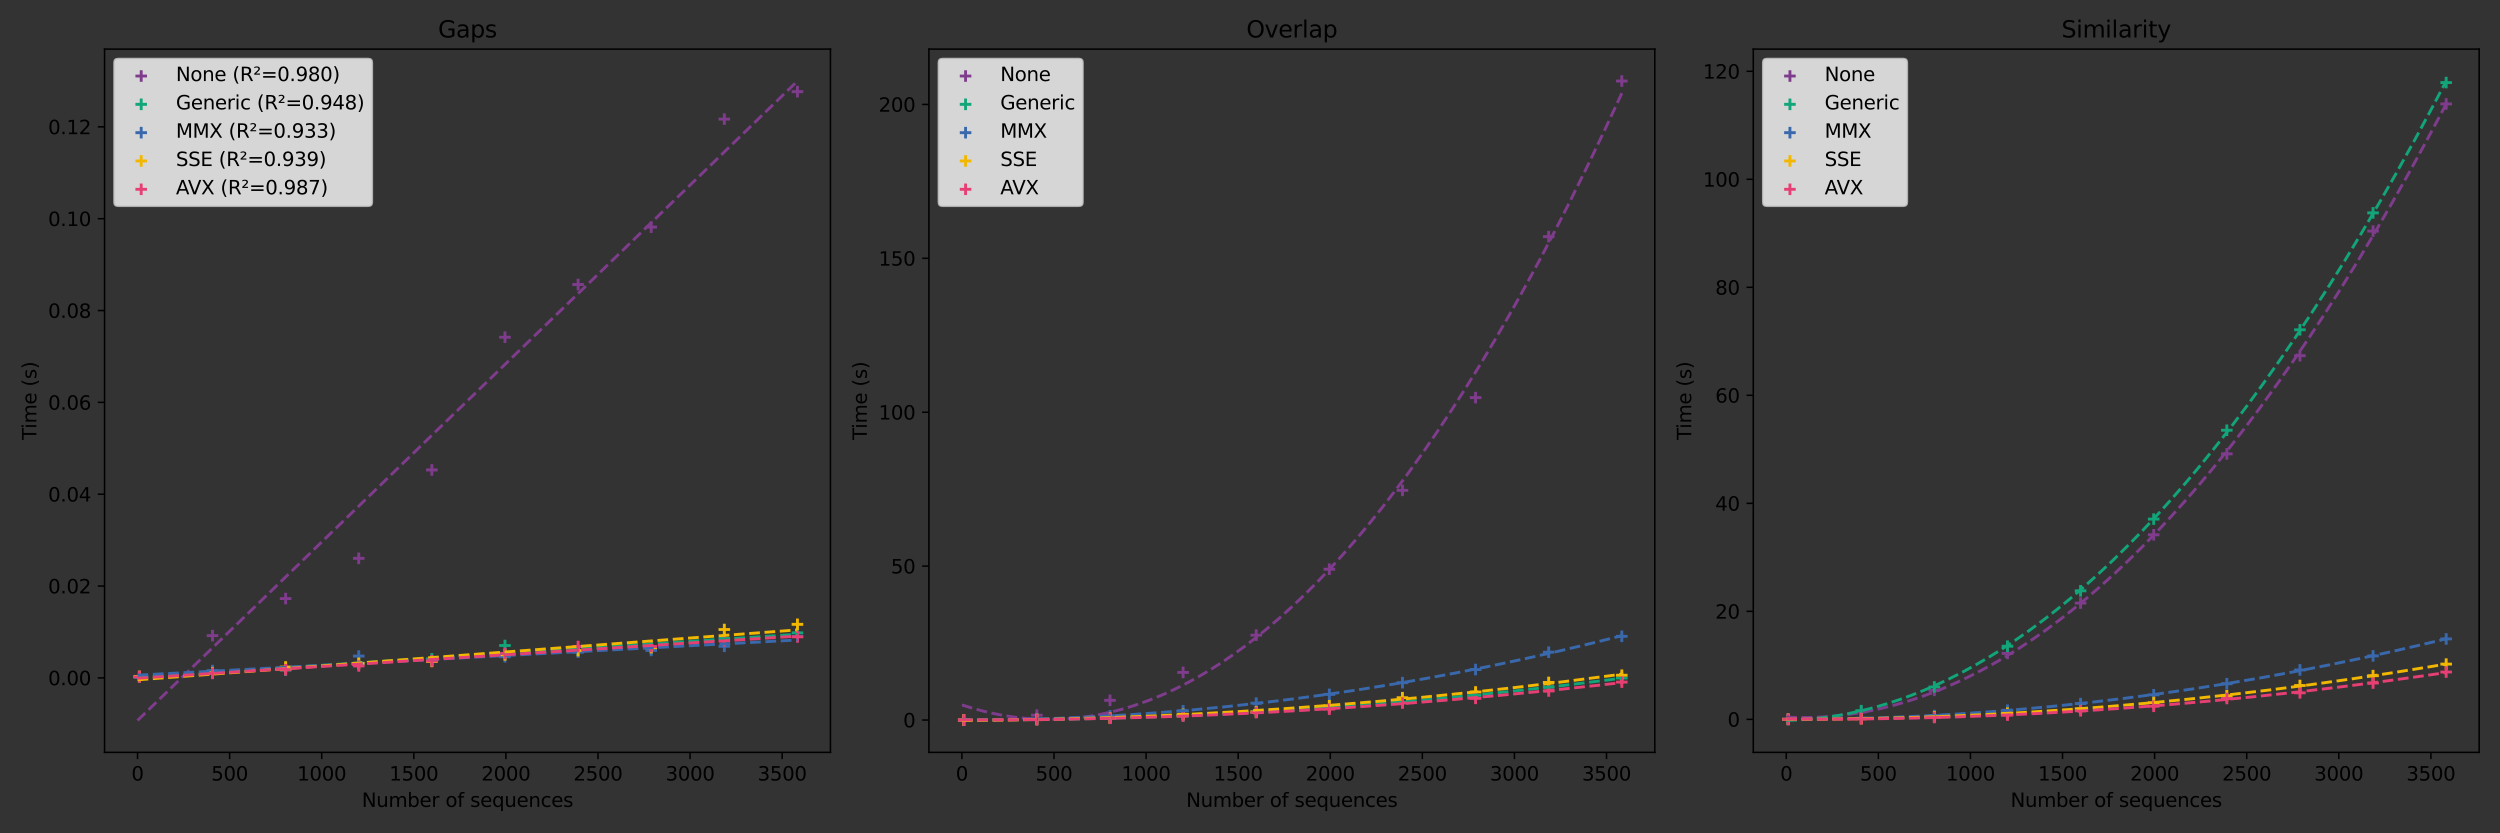 <?xml version="1.0" encoding="utf-8" standalone="no"?>
<!DOCTYPE svg PUBLIC "-//W3C//DTD SVG 1.1//EN"
  "http://www.w3.org/Graphics/SVG/1.1/DTD/svg11.dtd">
<svg xmlns:xlink="http://www.w3.org/1999/xlink" width="1296pt" height="432pt" viewBox="0 0 1296 432" xmlns="http://www.w3.org/2000/svg" version="1.1">
 <rect x="0" y="0" width="1296" height="432" fill="#333333" stroke="none"/>
 <defs>
  <style type="text/css">*{stroke-linejoin: round; stroke-linecap: butt}</style>
 </defs>
 <g id="figure_1">
  <g id="patch_1">
   <path d="M 0 432 
L 1296 432 
L 1296 0 
L 0 0 
L 0 432 
z
" style="fill: none"/>
  </g>
  <g id="axes_1">
   <g id="patch_2">
    <path d="M 54.2 390.04 
L 430.5 390.04 
L 430.5 25.44 
L 54.2 25.44 
L 54.2 390.04 
z
" style="fill: none"/>
   </g>
   <g id="PathCollection_1">
    <defs>
     <path id="m7116209c30" d="M -3 0 
L 3 0 
M 0 3 
L 0 -3 
" style="stroke: #7f3c8d; stroke-width: 1.5"/>
    </defs>
    <g clip-path="url(#pcf1c184ff8)">
     <use xlink:href="#m7116209c30" x="72.259" y="350.614" style="fill: #7f3c8d; stroke: #7f3c8d; stroke-width: 1.5"/>
     <use xlink:href="#m7116209c30" x="110.163" y="329.511" style="fill: #7f3c8d; stroke: #7f3c8d; stroke-width: 1.5"/>
     <use xlink:href="#m7116209c30" x="148.067" y="310.293" style="fill: #7f3c8d; stroke: #7f3c8d; stroke-width: 1.5"/>
     <use xlink:href="#m7116209c30" x="185.971" y="289.442" style="fill: #7f3c8d; stroke: #7f3c8d; stroke-width: 1.5"/>
     <use xlink:href="#m7116209c30" x="223.875" y="243.61" style="fill: #7f3c8d; stroke: #7f3c8d; stroke-width: 1.5"/>
     <use xlink:href="#m7116209c30" x="261.779" y="174.814" style="fill: #7f3c8d; stroke: #7f3c8d; stroke-width: 1.5"/>
     <use xlink:href="#m7116209c30" x="299.683" y="147.501" style="fill: #7f3c8d; stroke: #7f3c8d; stroke-width: 1.5"/>
     <use xlink:href="#m7116209c30" x="337.587" y="117.739" style="fill: #7f3c8d; stroke: #7f3c8d; stroke-width: 1.5"/>
     <use xlink:href="#m7116209c30" x="375.491" y="61.736" style="fill: #7f3c8d; stroke: #7f3c8d; stroke-width: 1.5"/>
     <use xlink:href="#m7116209c30" x="413.395" y="47.515" style="fill: #7f3c8d; stroke: #7f3c8d; stroke-width: 1.5"/>
    </g>
   </g>
   <g id="PathCollection_2">
    <defs>
     <path id="mf166774d7c" d="M -3 0 
L 3 0 
M 0 3 
L 0 -3 
" style="stroke: #11a579; stroke-width: 1.5"/>
    </defs>
    <g clip-path="url(#pcf1c184ff8)">
     <use xlink:href="#mf166774d7c" x="72.259" y="351.06" style="fill: #11a579; stroke: #11a579; stroke-width: 1.5"/>
     <use xlink:href="#mf166774d7c" x="110.163" y="347.998" style="fill: #11a579; stroke: #11a579; stroke-width: 1.5"/>
     <use xlink:href="#mf166774d7c" x="148.067" y="347.354" style="fill: #11a579; stroke: #11a579; stroke-width: 1.5"/>
     <use xlink:href="#mf166774d7c" x="185.971" y="344.139" style="fill: #11a579; stroke: #11a579; stroke-width: 1.5"/>
     <use xlink:href="#mf166774d7c" x="223.875" y="341.548" style="fill: #11a579; stroke: #11a579; stroke-width: 1.5"/>
     <use xlink:href="#mf166774d7c" x="261.779" y="334.633" style="fill: #11a579; stroke: #11a579; stroke-width: 1.5"/>
     <use xlink:href="#mf166774d7c" x="299.683" y="337.536" style="fill: #11a579; stroke: #11a579; stroke-width: 1.5"/>
     <use xlink:href="#mf166774d7c" x="337.587" y="336.295" style="fill: #11a579; stroke: #11a579; stroke-width: 1.5"/>
     <use xlink:href="#mf166774d7c" x="375.491" y="330.946" style="fill: #11a579; stroke: #11a579; stroke-width: 1.5"/>
     <use xlink:href="#mf166774d7c" x="413.395" y="328.054" style="fill: #11a579; stroke: #11a579; stroke-width: 1.5"/>
    </g>
   </g>
   <g id="PathCollection_3">
    <defs>
     <path id="mf6718c85ae" d="M -3 0 
L 3 0 
M 0 3 
L 0 -3 
" style="stroke: #3969ac; stroke-width: 1.5"/>
    </defs>
    <g clip-path="url(#pcf1c184ff8)">
     <use xlink:href="#mf6718c85ae" x="72.259" y="350.9" style="fill: #3969ac; stroke: #3969ac; stroke-width: 1.5"/>
     <use xlink:href="#mf6718c85ae" x="110.163" y="347.621" style="fill: #3969ac; stroke: #3969ac; stroke-width: 1.5"/>
     <use xlink:href="#mf6718c85ae" x="148.067" y="346.728" style="fill: #3969ac; stroke: #3969ac; stroke-width: 1.5"/>
     <use xlink:href="#mf6718c85ae" x="185.971" y="340.103" style="fill: #3969ac; stroke: #3969ac; stroke-width: 1.5"/>
     <use xlink:href="#mf6718c85ae" x="223.875" y="342.656" style="fill: #3969ac; stroke: #3969ac; stroke-width: 1.5"/>
     <use xlink:href="#mf6718c85ae" x="261.779" y="340.462" style="fill: #3969ac; stroke: #3969ac; stroke-width: 1.5"/>
     <use xlink:href="#mf6718c85ae" x="299.683" y="338.1" style="fill: #3969ac; stroke: #3969ac; stroke-width: 1.5"/>
     <use xlink:href="#mf6718c85ae" x="337.587" y="337.184" style="fill: #3969ac; stroke: #3969ac; stroke-width: 1.5"/>
     <use xlink:href="#mf6718c85ae" x="375.491" y="335.04" style="fill: #3969ac; stroke: #3969ac; stroke-width: 1.5"/>
     <use xlink:href="#mf6718c85ae" x="413.395" y="329.863" style="fill: #3969ac; stroke: #3969ac; stroke-width: 1.5"/>
    </g>
   </g>
   <g id="PathCollection_4">
    <defs>
     <path id="me74ed3ebdb" d="M -3 0 
L 3 0 
M 0 3 
L 0 -3 
" style="stroke: #f2b701; stroke-width: 1.5"/>
    </defs>
    <g clip-path="url(#pcf1c184ff8)">
     <use xlink:href="#me74ed3ebdb" x="72.259" y="350.681" style="fill: #f2b701; stroke: #f2b701; stroke-width: 1.5"/>
     <use xlink:href="#me74ed3ebdb" x="110.163" y="348.748" style="fill: #f2b701; stroke: #f2b701; stroke-width: 1.5"/>
     <use xlink:href="#me74ed3ebdb" x="148.067" y="345.781" style="fill: #f2b701; stroke: #f2b701; stroke-width: 1.5"/>
     <use xlink:href="#me74ed3ebdb" x="185.971" y="343.848" style="fill: #f2b701; stroke: #f2b701; stroke-width: 1.5"/>
     <use xlink:href="#me74ed3ebdb" x="223.875" y="342.883" style="fill: #f2b701; stroke: #f2b701; stroke-width: 1.5"/>
     <use xlink:href="#me74ed3ebdb" x="261.779" y="339.474" style="fill: #f2b701; stroke: #f2b701; stroke-width: 1.5"/>
     <use xlink:href="#me74ed3ebdb" x="299.683" y="337.264" style="fill: #f2b701; stroke: #f2b701; stroke-width: 1.5"/>
     <use xlink:href="#me74ed3ebdb" x="337.587" y="335.748" style="fill: #f2b701; stroke: #f2b701; stroke-width: 1.5"/>
     <use xlink:href="#me74ed3ebdb" x="375.491" y="326.342" style="fill: #f2b701; stroke: #f2b701; stroke-width: 1.5"/>
     <use xlink:href="#me74ed3ebdb" x="413.395" y="323.659" style="fill: #f2b701; stroke: #f2b701; stroke-width: 1.5"/>
    </g>
   </g>
   <g id="PathCollection_5">
    <defs>
     <path id="m5562aebe50" d="M -3 0 
L 3 0 
M 0 3 
L 0 -3 
" style="stroke: #e73f74; stroke-width: 1.5"/>
    </defs>
    <g clip-path="url(#pcf1c184ff8)">
     <use xlink:href="#m5562aebe50" x="72.259" y="350.911" style="fill: #e73f74; stroke: #e73f74; stroke-width: 1.5"/>
     <use xlink:href="#m5562aebe50" x="110.163" y="349.054" style="fill: #e73f74; stroke: #e73f74; stroke-width: 1.5"/>
     <use xlink:href="#m5562aebe50" x="148.067" y="347.207" style="fill: #e73f74; stroke: #e73f74; stroke-width: 1.5"/>
     <use xlink:href="#m5562aebe50" x="185.971" y="345.242" style="fill: #e73f74; stroke: #e73f74; stroke-width: 1.5"/>
     <use xlink:href="#m5562aebe50" x="223.875" y="342.598" style="fill: #e73f74; stroke: #e73f74; stroke-width: 1.5"/>
     <use xlink:href="#m5562aebe50" x="261.779" y="338.753" style="fill: #e73f74; stroke: #e73f74; stroke-width: 1.5"/>
     <use xlink:href="#m5562aebe50" x="299.683" y="335.165" style="fill: #e73f74; stroke: #e73f74; stroke-width: 1.5"/>
     <use xlink:href="#m5562aebe50" x="337.587" y="335.185" style="fill: #e73f74; stroke: #e73f74; stroke-width: 1.5"/>
     <use xlink:href="#m5562aebe50" x="375.491" y="332.231" style="fill: #e73f74; stroke: #e73f74; stroke-width: 1.5"/>
     <use xlink:href="#m5562aebe50" x="413.395" y="330.142" style="fill: #e73f74; stroke: #e73f74; stroke-width: 1.5"/>
    </g>
   </g>
   <g id="matplotlib.axis_1">
    <g id="xtick_1">
     <g id="line2d_1">
      <defs>
       <path id="m2dedfefe13" d="M 0 0 
L 0 3.5 
" style="stroke: #000000; stroke-width: 0.8"/>
      </defs>
      <g>
       <use xlink:href="#m2dedfefe13" x="71.305" y="390.04" style="stroke: #000000; stroke-width: 0.8"/>
      </g>
     </g>
     <g id="text_1">
      <!-- 0 -->
      <g transform="translate(68.123 404.638)scale(0.1 -0.1)">
       <defs>
        <path id="DejaVuSans-30" d="M 2034 4250 
Q 1547 4250 1301 3770 
Q 1056 3291 1056 2328 
Q 1056 1369 1301 889 
Q 1547 409 2034 409 
Q 2525 409 2770 889 
Q 3016 1369 3016 2328 
Q 3016 3291 2770 3770 
Q 2525 4250 2034 4250 
z
M 2034 4750 
Q 2819 4750 3233 4129 
Q 3647 3509 3647 2328 
Q 3647 1150 3233 529 
Q 2819 -91 2034 -91 
Q 1250 -91 836 529 
Q 422 1150 422 2328 
Q 422 3509 836 4129 
Q 1250 4750 2034 4750 
z
" transform="scale(0.016)"/>
       </defs>
       <use xlink:href="#DejaVuSans-30"/>
      </g>
     </g>
    </g>
    <g id="xtick_2">
     <g id="line2d_2">
      <g>
       <use xlink:href="#m2dedfefe13" x="119.043" y="390.04" style="stroke: #000000; stroke-width: 0.8"/>
      </g>
     </g>
     <g id="text_2">
      <!-- 500 -->
      <g transform="translate(109.499 404.638)scale(0.1 -0.1)">
       <defs>
        <path id="DejaVuSans-35" d="M 691 4666 
L 3169 4666 
L 3169 4134 
L 1269 4134 
L 1269 2991 
Q 1406 3038 1543 3061 
Q 1681 3084 1819 3084 
Q 2600 3084 3056 2656 
Q 3513 2228 3513 1497 
Q 3513 744 3044 326 
Q 2575 -91 1722 -91 
Q 1428 -91 1123 -41 
Q 819 9 494 109 
L 494 744 
Q 775 591 1075 516 
Q 1375 441 1709 441 
Q 2250 441 2565 725 
Q 2881 1009 2881 1497 
Q 2881 1984 2565 2268 
Q 2250 2553 1709 2553 
Q 1456 2553 1204 2497 
Q 953 2441 691 2322 
L 691 4666 
z
" transform="scale(0.016)"/>
       </defs>
       <use xlink:href="#DejaVuSans-35"/>
       <use xlink:href="#DejaVuSans-30" x="63.623"/>
       <use xlink:href="#DejaVuSans-30" x="127.246"/>
      </g>
     </g>
    </g>
    <g id="xtick_3">
     <g id="line2d_3">
      <g>
       <use xlink:href="#m2dedfefe13" x="166.781" y="390.04" style="stroke: #000000; stroke-width: 0.8"/>
      </g>
     </g>
     <g id="text_3">
      <!-- 1000 -->
      <g transform="translate(154.056 404.638)scale(0.1 -0.1)">
       <defs>
        <path id="DejaVuSans-31" d="M 794 531 
L 1825 531 
L 1825 4091 
L 703 3866 
L 703 4441 
L 1819 4666 
L 2450 4666 
L 2450 531 
L 3481 531 
L 3481 0 
L 794 0 
L 794 531 
z
" transform="scale(0.016)"/>
       </defs>
       <use xlink:href="#DejaVuSans-31"/>
       <use xlink:href="#DejaVuSans-30" x="63.623"/>
       <use xlink:href="#DejaVuSans-30" x="127.246"/>
       <use xlink:href="#DejaVuSans-30" x="190.869"/>
      </g>
     </g>
    </g>
    <g id="xtick_4">
     <g id="line2d_4">
      <g>
       <use xlink:href="#m2dedfefe13" x="214.519" y="390.04" style="stroke: #000000; stroke-width: 0.8"/>
      </g>
     </g>
     <g id="text_4">
      <!-- 1500 -->
      <g transform="translate(201.794 404.638)scale(0.1 -0.1)">
       <use xlink:href="#DejaVuSans-31"/>
       <use xlink:href="#DejaVuSans-35" x="63.623"/>
       <use xlink:href="#DejaVuSans-30" x="127.246"/>
       <use xlink:href="#DejaVuSans-30" x="190.869"/>
      </g>
     </g>
    </g>
    <g id="xtick_5">
     <g id="line2d_5">
      <g>
       <use xlink:href="#m2dedfefe13" x="262.257" y="390.04" style="stroke: #000000; stroke-width: 0.8"/>
      </g>
     </g>
     <g id="text_5">
      <!-- 2000 -->
      <g transform="translate(249.532 404.638)scale(0.1 -0.1)">
       <defs>
        <path id="DejaVuSans-32" d="M 1228 531 
L 3431 531 
L 3431 0 
L 469 0 
L 469 531 
Q 828 903 1448 1529 
Q 2069 2156 2228 2338 
Q 2531 2678 2651 2914 
Q 2772 3150 2772 3378 
Q 2772 3750 2511 3984 
Q 2250 4219 1831 4219 
Q 1534 4219 1204 4116 
Q 875 4013 500 3803 
L 500 4441 
Q 881 4594 1212 4672 
Q 1544 4750 1819 4750 
Q 2544 4750 2975 4387 
Q 3406 4025 3406 3419 
Q 3406 3131 3298 2873 
Q 3191 2616 2906 2266 
Q 2828 2175 2409 1742 
Q 1991 1309 1228 531 
z
" transform="scale(0.016)"/>
       </defs>
       <use xlink:href="#DejaVuSans-32"/>
       <use xlink:href="#DejaVuSans-30" x="63.623"/>
       <use xlink:href="#DejaVuSans-30" x="127.246"/>
       <use xlink:href="#DejaVuSans-30" x="190.869"/>
      </g>
     </g>
    </g>
    <g id="xtick_6">
     <g id="line2d_6">
      <g>
       <use xlink:href="#m2dedfefe13" x="309.995" y="390.04" style="stroke: #000000; stroke-width: 0.8"/>
      </g>
     </g>
     <g id="text_6">
      <!-- 2500 -->
      <g transform="translate(297.27 404.638)scale(0.1 -0.1)">
       <use xlink:href="#DejaVuSans-32"/>
       <use xlink:href="#DejaVuSans-35" x="63.623"/>
       <use xlink:href="#DejaVuSans-30" x="127.246"/>
       <use xlink:href="#DejaVuSans-30" x="190.869"/>
      </g>
     </g>
    </g>
    <g id="xtick_7">
     <g id="line2d_7">
      <g>
       <use xlink:href="#m2dedfefe13" x="357.733" y="390.04" style="stroke: #000000; stroke-width: 0.8"/>
      </g>
     </g>
     <g id="text_7">
      <!-- 3000 -->
      <g transform="translate(345.008 404.638)scale(0.1 -0.1)">
       <defs>
        <path id="DejaVuSans-33" d="M 2597 2516 
Q 3050 2419 3304 2112 
Q 3559 1806 3559 1356 
Q 3559 666 3084 287 
Q 2609 -91 1734 -91 
Q 1441 -91 1130 -33 
Q 819 25 488 141 
L 488 750 
Q 750 597 1062 519 
Q 1375 441 1716 441 
Q 2309 441 2620 675 
Q 2931 909 2931 1356 
Q 2931 1769 2642 2001 
Q 2353 2234 1838 2234 
L 1294 2234 
L 1294 2753 
L 1863 2753 
Q 2328 2753 2575 2939 
Q 2822 3125 2822 3475 
Q 2822 3834 2567 4026 
Q 2313 4219 1838 4219 
Q 1578 4219 1281 4162 
Q 984 4106 628 3988 
L 628 4550 
Q 988 4650 1302 4700 
Q 1616 4750 1894 4750 
Q 2613 4750 3031 4423 
Q 3450 4097 3450 3541 
Q 3450 3153 3228 2886 
Q 3006 2619 2597 2516 
z
" transform="scale(0.016)"/>
       </defs>
       <use xlink:href="#DejaVuSans-33"/>
       <use xlink:href="#DejaVuSans-30" x="63.623"/>
       <use xlink:href="#DejaVuSans-30" x="127.246"/>
       <use xlink:href="#DejaVuSans-30" x="190.869"/>
      </g>
     </g>
    </g>
    <g id="xtick_8">
     <g id="line2d_8">
      <g>
       <use xlink:href="#m2dedfefe13" x="405.471" y="390.04" style="stroke: #000000; stroke-width: 0.8"/>
      </g>
     </g>
     <g id="text_8">
      <!-- 3500 -->
      <g transform="translate(392.746 404.638)scale(0.1 -0.1)">
       <use xlink:href="#DejaVuSans-33"/>
       <use xlink:href="#DejaVuSans-35" x="63.623"/>
       <use xlink:href="#DejaVuSans-30" x="127.246"/>
       <use xlink:href="#DejaVuSans-30" x="190.869"/>
      </g>
     </g>
    </g>
    <g id="text_9">
     <!-- Number of sequences -->
     <g transform="translate(187.566 418.317)scale(0.1 -0.1)">
      <defs>
       <path id="DejaVuSans-4e" d="M 628 4666 
L 1478 4666 
L 3547 763 
L 3547 4666 
L 4159 4666 
L 4159 0 
L 3309 0 
L 1241 3903 
L 1241 0 
L 628 0 
L 628 4666 
z
" transform="scale(0.016)"/>
       <path id="DejaVuSans-75" d="M 544 1381 
L 544 3500 
L 1119 3500 
L 1119 1403 
Q 1119 906 1312 657 
Q 1506 409 1894 409 
Q 2359 409 2629 706 
Q 2900 1003 2900 1516 
L 2900 3500 
L 3475 3500 
L 3475 0 
L 2900 0 
L 2900 538 
Q 2691 219 2414 64 
Q 2138 -91 1772 -91 
Q 1169 -91 856 284 
Q 544 659 544 1381 
z
M 1991 3584 
L 1991 3584 
z
" transform="scale(0.016)"/>
       <path id="DejaVuSans-6d" d="M 3328 2828 
Q 3544 3216 3844 3400 
Q 4144 3584 4550 3584 
Q 5097 3584 5394 3201 
Q 5691 2819 5691 2113 
L 5691 0 
L 5113 0 
L 5113 2094 
Q 5113 2597 4934 2840 
Q 4756 3084 4391 3084 
Q 3944 3084 3684 2787 
Q 3425 2491 3425 1978 
L 3425 0 
L 2847 0 
L 2847 2094 
Q 2847 2600 2669 2842 
Q 2491 3084 2119 3084 
Q 1678 3084 1418 2786 
Q 1159 2488 1159 1978 
L 1159 0 
L 581 0 
L 581 3500 
L 1159 3500 
L 1159 2956 
Q 1356 3278 1631 3431 
Q 1906 3584 2284 3584 
Q 2666 3584 2933 3390 
Q 3200 3197 3328 2828 
z
" transform="scale(0.016)"/>
       <path id="DejaVuSans-62" d="M 3116 1747 
Q 3116 2381 2855 2742 
Q 2594 3103 2138 3103 
Q 1681 3103 1420 2742 
Q 1159 2381 1159 1747 
Q 1159 1113 1420 752 
Q 1681 391 2138 391 
Q 2594 391 2855 752 
Q 3116 1113 3116 1747 
z
M 1159 2969 
Q 1341 3281 1617 3432 
Q 1894 3584 2278 3584 
Q 2916 3584 3314 3078 
Q 3713 2572 3713 1747 
Q 3713 922 3314 415 
Q 2916 -91 2278 -91 
Q 1894 -91 1617 61 
Q 1341 213 1159 525 
L 1159 0 
L 581 0 
L 581 4863 
L 1159 4863 
L 1159 2969 
z
" transform="scale(0.016)"/>
       <path id="DejaVuSans-65" d="M 3597 1894 
L 3597 1613 
L 953 1613 
Q 991 1019 1311 708 
Q 1631 397 2203 397 
Q 2534 397 2845 478 
Q 3156 559 3463 722 
L 3463 178 
Q 3153 47 2828 -22 
Q 2503 -91 2169 -91 
Q 1331 -91 842 396 
Q 353 884 353 1716 
Q 353 2575 817 3079 
Q 1281 3584 2069 3584 
Q 2775 3584 3186 3129 
Q 3597 2675 3597 1894 
z
M 3022 2063 
Q 3016 2534 2758 2815 
Q 2500 3097 2075 3097 
Q 1594 3097 1305 2825 
Q 1016 2553 972 2059 
L 3022 2063 
z
" transform="scale(0.016)"/>
       <path id="DejaVuSans-72" d="M 2631 2963 
Q 2534 3019 2420 3045 
Q 2306 3072 2169 3072 
Q 1681 3072 1420 2755 
Q 1159 2438 1159 1844 
L 1159 0 
L 581 0 
L 581 3500 
L 1159 3500 
L 1159 2956 
Q 1341 3275 1631 3429 
Q 1922 3584 2338 3584 
Q 2397 3584 2469 3576 
Q 2541 3569 2628 3553 
L 2631 2963 
z
" transform="scale(0.016)"/>
       <path id="DejaVuSans-20" transform="scale(0.016)"/>
       <path id="DejaVuSans-6f" d="M 1959 3097 
Q 1497 3097 1228 2736 
Q 959 2375 959 1747 
Q 959 1119 1226 758 
Q 1494 397 1959 397 
Q 2419 397 2687 759 
Q 2956 1122 2956 1747 
Q 2956 2369 2687 2733 
Q 2419 3097 1959 3097 
z
M 1959 3584 
Q 2709 3584 3137 3096 
Q 3566 2609 3566 1747 
Q 3566 888 3137 398 
Q 2709 -91 1959 -91 
Q 1206 -91 779 398 
Q 353 888 353 1747 
Q 353 2609 779 3096 
Q 1206 3584 1959 3584 
z
" transform="scale(0.016)"/>
       <path id="DejaVuSans-66" d="M 2375 4863 
L 2375 4384 
L 1825 4384 
Q 1516 4384 1395 4259 
Q 1275 4134 1275 3809 
L 1275 3500 
L 2222 3500 
L 2222 3053 
L 1275 3053 
L 1275 0 
L 697 0 
L 697 3053 
L 147 3053 
L 147 3500 
L 697 3500 
L 697 3744 
Q 697 4328 969 4595 
Q 1241 4863 1831 4863 
L 2375 4863 
z
" transform="scale(0.016)"/>
       <path id="DejaVuSans-73" d="M 2834 3397 
L 2834 2853 
Q 2591 2978 2328 3040 
Q 2066 3103 1784 3103 
Q 1356 3103 1142 2972 
Q 928 2841 928 2578 
Q 928 2378 1081 2264 
Q 1234 2150 1697 2047 
L 1894 2003 
Q 2506 1872 2764 1633 
Q 3022 1394 3022 966 
Q 3022 478 2636 193 
Q 2250 -91 1575 -91 
Q 1294 -91 989 -36 
Q 684 19 347 128 
L 347 722 
Q 666 556 975 473 
Q 1284 391 1588 391 
Q 1994 391 2212 530 
Q 2431 669 2431 922 
Q 2431 1156 2273 1281 
Q 2116 1406 1581 1522 
L 1381 1569 
Q 847 1681 609 1914 
Q 372 2147 372 2553 
Q 372 3047 722 3315 
Q 1072 3584 1716 3584 
Q 2034 3584 2315 3537 
Q 2597 3491 2834 3397 
z
" transform="scale(0.016)"/>
       <path id="DejaVuSans-71" d="M 947 1747 
Q 947 1113 1208 752 
Q 1469 391 1925 391 
Q 2381 391 2643 752 
Q 2906 1113 2906 1747 
Q 2906 2381 2643 2742 
Q 2381 3103 1925 3103 
Q 1469 3103 1208 2742 
Q 947 2381 947 1747 
z
M 2906 525 
Q 2725 213 2448 61 
Q 2172 -91 1784 -91 
Q 1150 -91 751 415 
Q 353 922 353 1747 
Q 353 2572 751 3078 
Q 1150 3584 1784 3584 
Q 2172 3584 2448 3432 
Q 2725 3281 2906 2969 
L 2906 3500 
L 3481 3500 
L 3481 -1331 
L 2906 -1331 
L 2906 525 
z
" transform="scale(0.016)"/>
       <path id="DejaVuSans-6e" d="M 3513 2113 
L 3513 0 
L 2938 0 
L 2938 2094 
Q 2938 2591 2744 2837 
Q 2550 3084 2163 3084 
Q 1697 3084 1428 2787 
Q 1159 2491 1159 1978 
L 1159 0 
L 581 0 
L 581 3500 
L 1159 3500 
L 1159 2956 
Q 1366 3272 1645 3428 
Q 1925 3584 2291 3584 
Q 2894 3584 3203 3211 
Q 3513 2838 3513 2113 
z
" transform="scale(0.016)"/>
       <path id="DejaVuSans-63" d="M 3122 3366 
L 3122 2828 
Q 2878 2963 2633 3030 
Q 2388 3097 2138 3097 
Q 1578 3097 1268 2742 
Q 959 2388 959 1747 
Q 959 1106 1268 751 
Q 1578 397 2138 397 
Q 2388 397 2633 464 
Q 2878 531 3122 666 
L 3122 134 
Q 2881 22 2623 -34 
Q 2366 -91 2075 -91 
Q 1284 -91 818 406 
Q 353 903 353 1747 
Q 353 2603 823 3093 
Q 1294 3584 2113 3584 
Q 2378 3584 2631 3529 
Q 2884 3475 3122 3366 
z
" transform="scale(0.016)"/>
      </defs>
      <use xlink:href="#DejaVuSans-4e"/>
      <use xlink:href="#DejaVuSans-75" x="74.805"/>
      <use xlink:href="#DejaVuSans-6d" x="138.184"/>
      <use xlink:href="#DejaVuSans-62" x="235.596"/>
      <use xlink:href="#DejaVuSans-65" x="299.072"/>
      <use xlink:href="#DejaVuSans-72" x="360.596"/>
      <use xlink:href="#DejaVuSans-20" x="401.709"/>
      <use xlink:href="#DejaVuSans-6f" x="433.496"/>
      <use xlink:href="#DejaVuSans-66" x="494.678"/>
      <use xlink:href="#DejaVuSans-20" x="529.883"/>
      <use xlink:href="#DejaVuSans-73" x="561.67"/>
      <use xlink:href="#DejaVuSans-65" x="613.77"/>
      <use xlink:href="#DejaVuSans-71" x="675.293"/>
      <use xlink:href="#DejaVuSans-75" x="738.77"/>
      <use xlink:href="#DejaVuSans-65" x="802.148"/>
      <use xlink:href="#DejaVuSans-6e" x="863.672"/>
      <use xlink:href="#DejaVuSans-63" x="927.051"/>
      <use xlink:href="#DejaVuSans-65" x="982.031"/>
      <use xlink:href="#DejaVuSans-73" x="1043.555"/>
     </g>
    </g>
   </g>
   <g id="matplotlib.axis_2">
    <g id="ytick_1">
     <g id="line2d_9">
      <defs>
       <path id="m76c8967011" d="M 0 0 
L -3.5 0 
" style="stroke: #000000; stroke-width: 0.8"/>
      </defs>
      <g>
       <use xlink:href="#m76c8967011" x="54.2" y="351.417" style="stroke: #000000; stroke-width: 0.8"/>
      </g>
     </g>
     <g id="text_10">
      <!-- 0.00 -->
      <g transform="translate(24.934 355.216)scale(0.1 -0.1)">
       <defs>
        <path id="DejaVuSans-2e" d="M 684 794 
L 1344 794 
L 1344 0 
L 684 0 
L 684 794 
z
" transform="scale(0.016)"/>
       </defs>
       <use xlink:href="#DejaVuSans-30"/>
       <use xlink:href="#DejaVuSans-2e" x="63.623"/>
       <use xlink:href="#DejaVuSans-30" x="95.41"/>
       <use xlink:href="#DejaVuSans-30" x="159.033"/>
      </g>
     </g>
    </g>
    <g id="ytick_2">
     <g id="line2d_10">
      <g>
       <use xlink:href="#m76c8967011" x="54.2" y="303.808" style="stroke: #000000; stroke-width: 0.8"/>
      </g>
     </g>
     <g id="text_11">
      <!-- 0.02 -->
      <g transform="translate(24.934 307.607)scale(0.1 -0.1)">
       <use xlink:href="#DejaVuSans-30"/>
       <use xlink:href="#DejaVuSans-2e" x="63.623"/>
       <use xlink:href="#DejaVuSans-30" x="95.41"/>
       <use xlink:href="#DejaVuSans-32" x="159.033"/>
      </g>
     </g>
    </g>
    <g id="ytick_3">
     <g id="line2d_11">
      <g>
       <use xlink:href="#m76c8967011" x="54.2" y="256.198" style="stroke: #000000; stroke-width: 0.8"/>
      </g>
     </g>
     <g id="text_12">
      <!-- 0.04 -->
      <g transform="translate(24.934 259.997)scale(0.1 -0.1)">
       <defs>
        <path id="DejaVuSans-34" d="M 2419 4116 
L 825 1625 
L 2419 1625 
L 2419 4116 
z
M 2253 4666 
L 3047 4666 
L 3047 1625 
L 3713 1625 
L 3713 1100 
L 3047 1100 
L 3047 0 
L 2419 0 
L 2419 1100 
L 313 1100 
L 313 1709 
L 2253 4666 
z
" transform="scale(0.016)"/>
       </defs>
       <use xlink:href="#DejaVuSans-30"/>
       <use xlink:href="#DejaVuSans-2e" x="63.623"/>
       <use xlink:href="#DejaVuSans-30" x="95.41"/>
       <use xlink:href="#DejaVuSans-34" x="159.033"/>
      </g>
     </g>
    </g>
    <g id="ytick_4">
     <g id="line2d_12">
      <g>
       <use xlink:href="#m76c8967011" x="54.2" y="208.589" style="stroke: #000000; stroke-width: 0.8"/>
      </g>
     </g>
     <g id="text_13">
      <!-- 0.06 -->
      <g transform="translate(24.934 212.388)scale(0.1 -0.1)">
       <defs>
        <path id="DejaVuSans-36" d="M 2113 2584 
Q 1688 2584 1439 2293 
Q 1191 2003 1191 1497 
Q 1191 994 1439 701 
Q 1688 409 2113 409 
Q 2538 409 2786 701 
Q 3034 994 3034 1497 
Q 3034 2003 2786 2293 
Q 2538 2584 2113 2584 
z
M 3366 4563 
L 3366 3988 
Q 3128 4100 2886 4159 
Q 2644 4219 2406 4219 
Q 1781 4219 1451 3797 
Q 1122 3375 1075 2522 
Q 1259 2794 1537 2939 
Q 1816 3084 2150 3084 
Q 2853 3084 3261 2657 
Q 3669 2231 3669 1497 
Q 3669 778 3244 343 
Q 2819 -91 2113 -91 
Q 1303 -91 875 529 
Q 447 1150 447 2328 
Q 447 3434 972 4092 
Q 1497 4750 2381 4750 
Q 2619 4750 2861 4703 
Q 3103 4656 3366 4563 
z
" transform="scale(0.016)"/>
       </defs>
       <use xlink:href="#DejaVuSans-30"/>
       <use xlink:href="#DejaVuSans-2e" x="63.623"/>
       <use xlink:href="#DejaVuSans-30" x="95.41"/>
       <use xlink:href="#DejaVuSans-36" x="159.033"/>
      </g>
     </g>
    </g>
    <g id="ytick_5">
     <g id="line2d_13">
      <g>
       <use xlink:href="#m76c8967011" x="54.2" y="160.979" style="stroke: #000000; stroke-width: 0.8"/>
      </g>
     </g>
     <g id="text_14">
      <!-- 0.08 -->
      <g transform="translate(24.934 164.779)scale(0.1 -0.1)">
       <defs>
        <path id="DejaVuSans-38" d="M 2034 2216 
Q 1584 2216 1326 1975 
Q 1069 1734 1069 1313 
Q 1069 891 1326 650 
Q 1584 409 2034 409 
Q 2484 409 2743 651 
Q 3003 894 3003 1313 
Q 3003 1734 2745 1975 
Q 2488 2216 2034 2216 
z
M 1403 2484 
Q 997 2584 770 2862 
Q 544 3141 544 3541 
Q 544 4100 942 4425 
Q 1341 4750 2034 4750 
Q 2731 4750 3128 4425 
Q 3525 4100 3525 3541 
Q 3525 3141 3298 2862 
Q 3072 2584 2669 2484 
Q 3125 2378 3379 2068 
Q 3634 1759 3634 1313 
Q 3634 634 3220 271 
Q 2806 -91 2034 -91 
Q 1263 -91 848 271 
Q 434 634 434 1313 
Q 434 1759 690 2068 
Q 947 2378 1403 2484 
z
M 1172 3481 
Q 1172 3119 1398 2916 
Q 1625 2713 2034 2713 
Q 2441 2713 2670 2916 
Q 2900 3119 2900 3481 
Q 2900 3844 2670 4047 
Q 2441 4250 2034 4250 
Q 1625 4250 1398 4047 
Q 1172 3844 1172 3481 
z
" transform="scale(0.016)"/>
       </defs>
       <use xlink:href="#DejaVuSans-30"/>
       <use xlink:href="#DejaVuSans-2e" x="63.623"/>
       <use xlink:href="#DejaVuSans-30" x="95.41"/>
       <use xlink:href="#DejaVuSans-38" x="159.033"/>
      </g>
     </g>
    </g>
    <g id="ytick_6">
     <g id="line2d_14">
      <g>
       <use xlink:href="#m76c8967011" x="54.2" y="113.37" style="stroke: #000000; stroke-width: 0.8"/>
      </g>
     </g>
     <g id="text_15">
      <!-- 0.10 -->
      <g transform="translate(24.934 117.169)scale(0.1 -0.1)">
       <use xlink:href="#DejaVuSans-30"/>
       <use xlink:href="#DejaVuSans-2e" x="63.623"/>
       <use xlink:href="#DejaVuSans-31" x="95.41"/>
       <use xlink:href="#DejaVuSans-30" x="159.033"/>
      </g>
     </g>
    </g>
    <g id="ytick_7">
     <g id="line2d_15">
      <g>
       <use xlink:href="#m76c8967011" x="54.2" y="65.76" style="stroke: #000000; stroke-width: 0.8"/>
      </g>
     </g>
     <g id="text_16">
      <!-- 0.12 -->
      <g transform="translate(24.934 69.56)scale(0.1 -0.1)">
       <use xlink:href="#DejaVuSans-30"/>
       <use xlink:href="#DejaVuSans-2e" x="63.623"/>
       <use xlink:href="#DejaVuSans-31" x="95.41"/>
       <use xlink:href="#DejaVuSans-32" x="159.033"/>
      </g>
     </g>
    </g>
    <g id="text_17">
     <!-- Time (s) -->
     <g transform="translate(18.855 228.069)rotate(-90)scale(0.1 -0.1)">
      <defs>
       <path id="DejaVuSans-54" d="M -19 4666 
L 3928 4666 
L 3928 4134 
L 2272 4134 
L 2272 0 
L 1638 0 
L 1638 4134 
L -19 4134 
L -19 4666 
z
" transform="scale(0.016)"/>
       <path id="DejaVuSans-69" d="M 603 3500 
L 1178 3500 
L 1178 0 
L 603 0 
L 603 3500 
z
M 603 4863 
L 1178 4863 
L 1178 4134 
L 603 4134 
L 603 4863 
z
" transform="scale(0.016)"/>
       <path id="DejaVuSans-28" d="M 1984 4856 
Q 1566 4138 1362 3434 
Q 1159 2731 1159 2009 
Q 1159 1288 1364 580 
Q 1569 -128 1984 -844 
L 1484 -844 
Q 1016 -109 783 600 
Q 550 1309 550 2009 
Q 550 2706 781 3412 
Q 1013 4119 1484 4856 
L 1984 4856 
z
" transform="scale(0.016)"/>
       <path id="DejaVuSans-29" d="M 513 4856 
L 1013 4856 
Q 1481 4119 1714 3412 
Q 1947 2706 1947 2009 
Q 1947 1309 1714 600 
Q 1481 -109 1013 -844 
L 513 -844 
Q 928 -128 1133 580 
Q 1338 1288 1338 2009 
Q 1338 2731 1133 3434 
Q 928 4138 513 4856 
z
" transform="scale(0.016)"/>
      </defs>
      <use xlink:href="#DejaVuSans-54"/>
      <use xlink:href="#DejaVuSans-69" x="57.959"/>
      <use xlink:href="#DejaVuSans-6d" x="85.742"/>
      <use xlink:href="#DejaVuSans-65" x="183.154"/>
      <use xlink:href="#DejaVuSans-20" x="244.678"/>
      <use xlink:href="#DejaVuSans-28" x="276.465"/>
      <use xlink:href="#DejaVuSans-73" x="315.479"/>
      <use xlink:href="#DejaVuSans-29" x="367.578"/>
     </g>
    </g>
   </g>
   <g id="line2d_16">
    <path d="M 71.305 373.467 
L 413.395 42.013 
" clip-path="url(#pcf1c184ff8)" style="fill: none; stroke-dasharray: 5.55,2.4; stroke-dashoffset: 0; stroke: #7f3c8d; stroke-width: 1.5"/>
   </g>
   <g id="line2d_17">
    <path d="M 71.305 351.158 
L 413.395 328.817 
" clip-path="url(#pcf1c184ff8)" style="fill: none; stroke-dasharray: 5.55,2.4; stroke-dashoffset: 0; stroke: #11a579; stroke-width: 1.5"/>
   </g>
   <g id="line2d_18">
    <path d="M 71.305 350.007 
L 413.395 331.775 
" clip-path="url(#pcf1c184ff8)" style="fill: none; stroke-dasharray: 5.55,2.4; stroke-dashoffset: 0; stroke: #3969ac; stroke-width: 1.5"/>
   </g>
   <g id="line2d_19">
    <path d="M 71.305 352.425 
L 413.395 326.533 
" clip-path="url(#pcf1c184ff8)" style="fill: none; stroke-dasharray: 5.55,2.4; stroke-dashoffset: 0; stroke: #f2b701; stroke-width: 1.5"/>
   </g>
   <g id="line2d_20">
    <path d="M 71.305 351.588 
L 413.395 329.771 
" clip-path="url(#pcf1c184ff8)" style="fill: none; stroke-dasharray: 5.55,2.4; stroke-dashoffset: 0; stroke: #e73f74; stroke-width: 1.5"/>
   </g>
   <g id="patch_3">
    <path d="M 54.2 390.04 
L 54.2 25.44 
" style="fill: none; stroke: #000000; stroke-width: 0.8; stroke-linejoin: miter; stroke-linecap: square"/>
   </g>
   <g id="patch_4">
    <path d="M 430.5 390.04 
L 430.5 25.44 
" style="fill: none; stroke: #000000; stroke-width: 0.8; stroke-linejoin: miter; stroke-linecap: square"/>
   </g>
   <g id="patch_5">
    <path d="M 54.2 390.04 
L 430.5 390.04 
" style="fill: none; stroke: #000000; stroke-width: 0.8; stroke-linejoin: miter; stroke-linecap: square"/>
   </g>
   <g id="patch_6">
    <path d="M 54.2 25.44 
L 430.5 25.44 
" style="fill: none; stroke: #000000; stroke-width: 0.8; stroke-linejoin: miter; stroke-linecap: square"/>
   </g>
   <g id="text_18">
    <!-- Gaps -->
    <g transform="translate(227.089 19.44)scale(0.12 -0.12)">
     <defs>
      <path id="DejaVuSans-47" d="M 3809 666 
L 3809 1919 
L 2778 1919 
L 2778 2438 
L 4434 2438 
L 4434 434 
Q 4069 175 3628 42 
Q 3188 -91 2688 -91 
Q 1594 -91 976 548 
Q 359 1188 359 2328 
Q 359 3472 976 4111 
Q 1594 4750 2688 4750 
Q 3144 4750 3555 4637 
Q 3966 4525 4313 4306 
L 4313 3634 
Q 3963 3931 3569 4081 
Q 3175 4231 2741 4231 
Q 1884 4231 1454 3753 
Q 1025 3275 1025 2328 
Q 1025 1384 1454 906 
Q 1884 428 2741 428 
Q 3075 428 3337 486 
Q 3600 544 3809 666 
z
" transform="scale(0.016)"/>
      <path id="DejaVuSans-61" d="M 2194 1759 
Q 1497 1759 1228 1600 
Q 959 1441 959 1056 
Q 959 750 1161 570 
Q 1363 391 1709 391 
Q 2188 391 2477 730 
Q 2766 1069 2766 1631 
L 2766 1759 
L 2194 1759 
z
M 3341 1997 
L 3341 0 
L 2766 0 
L 2766 531 
Q 2569 213 2275 61 
Q 1981 -91 1556 -91 
Q 1019 -91 701 211 
Q 384 513 384 1019 
Q 384 1609 779 1909 
Q 1175 2209 1959 2209 
L 2766 2209 
L 2766 2266 
Q 2766 2663 2505 2880 
Q 2244 3097 1772 3097 
Q 1472 3097 1187 3025 
Q 903 2953 641 2809 
L 641 3341 
Q 956 3463 1253 3523 
Q 1550 3584 1831 3584 
Q 2591 3584 2966 3190 
Q 3341 2797 3341 1997 
z
" transform="scale(0.016)"/>
      <path id="DejaVuSans-70" d="M 1159 525 
L 1159 -1331 
L 581 -1331 
L 581 3500 
L 1159 3500 
L 1159 2969 
Q 1341 3281 1617 3432 
Q 1894 3584 2278 3584 
Q 2916 3584 3314 3078 
Q 3713 2572 3713 1747 
Q 3713 922 3314 415 
Q 2916 -91 2278 -91 
Q 1894 -91 1617 61 
Q 1341 213 1159 525 
z
M 3116 1747 
Q 3116 2381 2855 2742 
Q 2594 3103 2138 3103 
Q 1681 3103 1420 2742 
Q 1159 2381 1159 1747 
Q 1159 1113 1420 752 
Q 1681 391 2138 391 
Q 2594 391 2855 752 
Q 3116 1113 3116 1747 
z
" transform="scale(0.016)"/>
     </defs>
     <use xlink:href="#DejaVuSans-47"/>
     <use xlink:href="#DejaVuSans-61" x="77.49"/>
     <use xlink:href="#DejaVuSans-70" x="138.77"/>
     <use xlink:href="#DejaVuSans-73" x="202.246"/>
    </g>
   </g>
   <g id="legend_1">
    <g id="patch_7">
     <path d="M 61.2 106.831 
L 190.927 106.831 
Q 192.927 106.831 192.927 104.831 
L 192.927 32.44 
Q 192.927 30.44 190.927 30.44 
L 61.2 30.44 
Q 59.2 30.44 59.2 32.44 
L 59.2 104.831 
Q 59.2 106.831 61.2 106.831 
z
" style="fill: #ffffff; opacity: 0.8; stroke: #cccccc; stroke-linejoin: miter"/>
    </g>
    <g id="PathCollection_6">
     <g>
      <use xlink:href="#m7116209c30" x="73.2" y="39.413" style="fill: #7f3c8d; stroke: #7f3c8d; stroke-width: 1.5"/>
     </g>
    </g>
    <g id="text_19">
     <!-- None (R²=0.980) -->
     <g transform="translate(91.2 42.038)scale(0.1 -0.1)">
      <defs>
       <path id="DejaVuSans-52" d="M 2841 2188 
Q 3044 2119 3236 1894 
Q 3428 1669 3622 1275 
L 4263 0 
L 3584 0 
L 2988 1197 
Q 2756 1666 2539 1819 
Q 2322 1972 1947 1972 
L 1259 1972 
L 1259 0 
L 628 0 
L 628 4666 
L 2053 4666 
Q 2853 4666 3247 4331 
Q 3641 3997 3641 3322 
Q 3641 2881 3436 2590 
Q 3231 2300 2841 2188 
z
M 1259 4147 
L 1259 2491 
L 2053 2491 
Q 2509 2491 2742 2702 
Q 2975 2913 2975 3322 
Q 2975 3731 2742 3939 
Q 2509 4147 2053 4147 
L 1259 4147 
z
" transform="scale(0.016)"/>
       <path id="DejaVuSans-b2" d="M 838 2444 
L 2163 2444 
L 2163 2088 
L 294 2088 
L 294 2431 
Q 400 2528 597 2703 
Q 1672 3656 1672 3950 
Q 1672 4156 1509 4282 
Q 1347 4409 1081 4409 
Q 919 4409 728 4354 
Q 538 4300 313 4191 
L 313 4575 
Q 553 4663 761 4706 
Q 969 4750 1147 4750 
Q 1600 4750 1872 4544 
Q 2144 4338 2144 4000 
Q 2144 3566 1109 2678 
Q 934 2528 838 2444 
z
" transform="scale(0.016)"/>
       <path id="DejaVuSans-3d" d="M 678 2906 
L 4684 2906 
L 4684 2381 
L 678 2381 
L 678 2906 
z
M 678 1631 
L 4684 1631 
L 4684 1100 
L 678 1100 
L 678 1631 
z
" transform="scale(0.016)"/>
       <path id="DejaVuSans-39" d="M 703 97 
L 703 672 
Q 941 559 1184 500 
Q 1428 441 1663 441 
Q 2288 441 2617 861 
Q 2947 1281 2994 2138 
Q 2813 1869 2534 1725 
Q 2256 1581 1919 1581 
Q 1219 1581 811 2004 
Q 403 2428 403 3163 
Q 403 3881 828 4315 
Q 1253 4750 1959 4750 
Q 2769 4750 3195 4129 
Q 3622 3509 3622 2328 
Q 3622 1225 3098 567 
Q 2575 -91 1691 -91 
Q 1453 -91 1209 -44 
Q 966 3 703 97 
z
M 1959 2075 
Q 2384 2075 2632 2365 
Q 2881 2656 2881 3163 
Q 2881 3666 2632 3958 
Q 2384 4250 1959 4250 
Q 1534 4250 1286 3958 
Q 1038 3666 1038 3163 
Q 1038 2656 1286 2365 
Q 1534 2075 1959 2075 
z
" transform="scale(0.016)"/>
      </defs>
      <use xlink:href="#DejaVuSans-4e"/>
      <use xlink:href="#DejaVuSans-6f" x="74.805"/>
      <use xlink:href="#DejaVuSans-6e" x="135.986"/>
      <use xlink:href="#DejaVuSans-65" x="199.365"/>
      <use xlink:href="#DejaVuSans-20" x="260.889"/>
      <use xlink:href="#DejaVuSans-28" x="292.676"/>
      <use xlink:href="#DejaVuSans-52" x="331.689"/>
      <use xlink:href="#DejaVuSans-b2" x="401.172"/>
      <use xlink:href="#DejaVuSans-3d" x="441.26"/>
      <use xlink:href="#DejaVuSans-30" x="525.049"/>
      <use xlink:href="#DejaVuSans-2e" x="588.672"/>
      <use xlink:href="#DejaVuSans-39" x="620.459"/>
      <use xlink:href="#DejaVuSans-38" x="684.082"/>
      <use xlink:href="#DejaVuSans-30" x="747.705"/>
      <use xlink:href="#DejaVuSans-29" x="811.328"/>
     </g>
    </g>
    <g id="PathCollection_7">
     <g>
      <use xlink:href="#mf166774d7c" x="73.2" y="54.092" style="fill: #11a579; stroke: #11a579; stroke-width: 1.5"/>
     </g>
    </g>
    <g id="text_20">
     <!-- Generic (R²=0.948) -->
     <g transform="translate(91.2 56.717)scale(0.1 -0.1)">
      <use xlink:href="#DejaVuSans-47"/>
      <use xlink:href="#DejaVuSans-65" x="77.49"/>
      <use xlink:href="#DejaVuSans-6e" x="139.014"/>
      <use xlink:href="#DejaVuSans-65" x="202.393"/>
      <use xlink:href="#DejaVuSans-72" x="263.916"/>
      <use xlink:href="#DejaVuSans-69" x="305.029"/>
      <use xlink:href="#DejaVuSans-63" x="332.812"/>
      <use xlink:href="#DejaVuSans-20" x="387.793"/>
      <use xlink:href="#DejaVuSans-28" x="419.58"/>
      <use xlink:href="#DejaVuSans-52" x="458.594"/>
      <use xlink:href="#DejaVuSans-b2" x="528.076"/>
      <use xlink:href="#DejaVuSans-3d" x="568.164"/>
      <use xlink:href="#DejaVuSans-30" x="651.953"/>
      <use xlink:href="#DejaVuSans-2e" x="715.576"/>
      <use xlink:href="#DejaVuSans-39" x="747.363"/>
      <use xlink:href="#DejaVuSans-34" x="810.986"/>
      <use xlink:href="#DejaVuSans-38" x="874.609"/>
      <use xlink:href="#DejaVuSans-29" x="938.232"/>
     </g>
    </g>
    <g id="PathCollection_8">
     <g>
      <use xlink:href="#mf6718c85ae" x="73.2" y="68.77" style="fill: #3969ac; stroke: #3969ac; stroke-width: 1.5"/>
     </g>
    </g>
    <g id="text_21">
     <!-- MMX (R²=0.933) -->
     <g transform="translate(91.2 71.395)scale(0.1 -0.1)">
      <defs>
       <path id="DejaVuSans-4d" d="M 628 4666 
L 1569 4666 
L 2759 1491 
L 3956 4666 
L 4897 4666 
L 4897 0 
L 4281 0 
L 4281 4097 
L 3078 897 
L 2444 897 
L 1241 4097 
L 1241 0 
L 628 0 
L 628 4666 
z
" transform="scale(0.016)"/>
       <path id="DejaVuSans-58" d="M 403 4666 
L 1081 4666 
L 2241 2931 
L 3406 4666 
L 4084 4666 
L 2584 2425 
L 4184 0 
L 3506 0 
L 2194 1984 
L 872 0 
L 191 0 
L 1856 2491 
L 403 4666 
z
" transform="scale(0.016)"/>
      </defs>
      <use xlink:href="#DejaVuSans-4d"/>
      <use xlink:href="#DejaVuSans-4d" x="86.279"/>
      <use xlink:href="#DejaVuSans-58" x="172.559"/>
      <use xlink:href="#DejaVuSans-20" x="241.064"/>
      <use xlink:href="#DejaVuSans-28" x="272.852"/>
      <use xlink:href="#DejaVuSans-52" x="311.865"/>
      <use xlink:href="#DejaVuSans-b2" x="381.348"/>
      <use xlink:href="#DejaVuSans-3d" x="421.436"/>
      <use xlink:href="#DejaVuSans-30" x="505.225"/>
      <use xlink:href="#DejaVuSans-2e" x="568.848"/>
      <use xlink:href="#DejaVuSans-39" x="600.635"/>
      <use xlink:href="#DejaVuSans-33" x="664.258"/>
      <use xlink:href="#DejaVuSans-33" x="727.881"/>
      <use xlink:href="#DejaVuSans-29" x="791.504"/>
     </g>
    </g>
    <g id="PathCollection_9">
     <g>
      <use xlink:href="#me74ed3ebdb" x="73.2" y="83.448" style="fill: #f2b701; stroke: #f2b701; stroke-width: 1.5"/>
     </g>
    </g>
    <g id="text_22">
     <!-- SSE (R²=0.939) -->
     <g transform="translate(91.2 86.073)scale(0.1 -0.1)">
      <defs>
       <path id="DejaVuSans-53" d="M 3425 4513 
L 3425 3897 
Q 3066 4069 2747 4153 
Q 2428 4238 2131 4238 
Q 1616 4238 1336 4038 
Q 1056 3838 1056 3469 
Q 1056 3159 1242 3001 
Q 1428 2844 1947 2747 
L 2328 2669 
Q 3034 2534 3370 2195 
Q 3706 1856 3706 1288 
Q 3706 609 3251 259 
Q 2797 -91 1919 -91 
Q 1588 -91 1214 -16 
Q 841 59 441 206 
L 441 856 
Q 825 641 1194 531 
Q 1563 422 1919 422 
Q 2459 422 2753 634 
Q 3047 847 3047 1241 
Q 3047 1584 2836 1778 
Q 2625 1972 2144 2069 
L 1759 2144 
Q 1053 2284 737 2584 
Q 422 2884 422 3419 
Q 422 4038 858 4394 
Q 1294 4750 2059 4750 
Q 2388 4750 2728 4690 
Q 3069 4631 3425 4513 
z
" transform="scale(0.016)"/>
       <path id="DejaVuSans-45" d="M 628 4666 
L 3578 4666 
L 3578 4134 
L 1259 4134 
L 1259 2753 
L 3481 2753 
L 3481 2222 
L 1259 2222 
L 1259 531 
L 3634 531 
L 3634 0 
L 628 0 
L 628 4666 
z
" transform="scale(0.016)"/>
      </defs>
      <use xlink:href="#DejaVuSans-53"/>
      <use xlink:href="#DejaVuSans-53" x="63.477"/>
      <use xlink:href="#DejaVuSans-45" x="126.953"/>
      <use xlink:href="#DejaVuSans-20" x="190.137"/>
      <use xlink:href="#DejaVuSans-28" x="221.924"/>
      <use xlink:href="#DejaVuSans-52" x="260.938"/>
      <use xlink:href="#DejaVuSans-b2" x="330.42"/>
      <use xlink:href="#DejaVuSans-3d" x="370.508"/>
      <use xlink:href="#DejaVuSans-30" x="454.297"/>
      <use xlink:href="#DejaVuSans-2e" x="517.92"/>
      <use xlink:href="#DejaVuSans-39" x="549.707"/>
      <use xlink:href="#DejaVuSans-33" x="613.33"/>
      <use xlink:href="#DejaVuSans-39" x="676.953"/>
      <use xlink:href="#DejaVuSans-29" x="740.576"/>
     </g>
    </g>
    <g id="PathCollection_10">
     <g>
      <use xlink:href="#m5562aebe50" x="73.2" y="98.126" style="fill: #e73f74; stroke: #e73f74; stroke-width: 1.5"/>
     </g>
    </g>
    <g id="text_23">
     <!-- AVX (R²=0.987) -->
     <g transform="translate(91.2 100.751)scale(0.1 -0.1)">
      <defs>
       <path id="DejaVuSans-41" d="M 2188 4044 
L 1331 1722 
L 3047 1722 
L 2188 4044 
z
M 1831 4666 
L 2547 4666 
L 4325 0 
L 3669 0 
L 3244 1197 
L 1141 1197 
L 716 0 
L 50 0 
L 1831 4666 
z
" transform="scale(0.016)"/>
       <path id="DejaVuSans-56" d="M 1831 0 
L 50 4666 
L 709 4666 
L 2188 738 
L 3669 4666 
L 4325 4666 
L 2547 0 
L 1831 0 
z
" transform="scale(0.016)"/>
       <path id="DejaVuSans-37" d="M 525 4666 
L 3525 4666 
L 3525 4397 
L 1831 0 
L 1172 0 
L 2766 4134 
L 525 4134 
L 525 4666 
z
" transform="scale(0.016)"/>
      </defs>
      <use xlink:href="#DejaVuSans-41"/>
      <use xlink:href="#DejaVuSans-56" x="62.033"/>
      <use xlink:href="#DejaVuSans-58" x="130.441"/>
      <use xlink:href="#DejaVuSans-20" x="198.947"/>
      <use xlink:href="#DejaVuSans-28" x="230.734"/>
      <use xlink:href="#DejaVuSans-52" x="269.748"/>
      <use xlink:href="#DejaVuSans-b2" x="339.23"/>
      <use xlink:href="#DejaVuSans-3d" x="379.318"/>
      <use xlink:href="#DejaVuSans-30" x="463.107"/>
      <use xlink:href="#DejaVuSans-2e" x="526.73"/>
      <use xlink:href="#DejaVuSans-39" x="558.518"/>
      <use xlink:href="#DejaVuSans-38" x="622.141"/>
      <use xlink:href="#DejaVuSans-37" x="685.764"/>
      <use xlink:href="#DejaVuSans-29" x="749.387"/>
     </g>
    </g>
   </g>
  </g>
  <g id="axes_2">
   <g id="patch_8">
    <path d="M 481.55 390.04 
L 857.85 390.04 
L 857.85 25.44 
L 481.55 25.44 
L 481.55 390.04 
z
" style="fill: none"/>
   </g>
   <g id="PathCollection_11">
    <g clip-path="url(#pf0fe868404)">
     <use xlink:href="#m7116209c30" x="499.609" y="373.262" style="fill: #7f3c8d; stroke: #7f3c8d; stroke-width: 1.5"/>
     <use xlink:href="#m7116209c30" x="537.513" y="370.74" style="fill: #7f3c8d; stroke: #7f3c8d; stroke-width: 1.5"/>
     <use xlink:href="#m7116209c30" x="575.417" y="363.049" style="fill: #7f3c8d; stroke: #7f3c8d; stroke-width: 1.5"/>
     <use xlink:href="#m7116209c30" x="613.321" y="348.58" style="fill: #7f3c8d; stroke: #7f3c8d; stroke-width: 1.5"/>
     <use xlink:href="#m7116209c30" x="651.225" y="329.262" style="fill: #7f3c8d; stroke: #7f3c8d; stroke-width: 1.5"/>
     <use xlink:href="#m7116209c30" x="689.129" y="295.069" style="fill: #7f3c8d; stroke: #7f3c8d; stroke-width: 1.5"/>
     <use xlink:href="#m7116209c30" x="727.033" y="254.212" style="fill: #7f3c8d; stroke: #7f3c8d; stroke-width: 1.5"/>
     <use xlink:href="#m7116209c30" x="764.937" y="206.113" style="fill: #7f3c8d; stroke: #7f3c8d; stroke-width: 1.5"/>
     <use xlink:href="#m7116209c30" x="802.841" y="122.66" style="fill: #7f3c8d; stroke: #7f3c8d; stroke-width: 1.5"/>
     <use xlink:href="#m7116209c30" x="840.745" y="42.013" style="fill: #7f3c8d; stroke: #7f3c8d; stroke-width: 1.5"/>
    </g>
   </g>
   <g id="PathCollection_12">
    <g clip-path="url(#pf0fe868404)">
     <use xlink:href="#mf166774d7c" x="499.609" y="373.264" style="fill: #11a579; stroke: #11a579; stroke-width: 1.5"/>
     <use xlink:href="#mf166774d7c" x="537.513" y="373.025" style="fill: #11a579; stroke: #11a579; stroke-width: 1.5"/>
     <use xlink:href="#mf166774d7c" x="575.417" y="372.164" style="fill: #11a579; stroke: #11a579; stroke-width: 1.5"/>
     <use xlink:href="#mf166774d7c" x="613.321" y="371.158" style="fill: #11a579; stroke: #11a579; stroke-width: 1.5"/>
     <use xlink:href="#mf166774d7c" x="651.225" y="369.188" style="fill: #11a579; stroke: #11a579; stroke-width: 1.5"/>
     <use xlink:href="#mf166774d7c" x="689.129" y="366.506" style="fill: #11a579; stroke: #11a579; stroke-width: 1.5"/>
     <use xlink:href="#mf166774d7c" x="727.033" y="364.027" style="fill: #11a579; stroke: #11a579; stroke-width: 1.5"/>
     <use xlink:href="#mf166774d7c" x="764.937" y="360.45" style="fill: #11a579; stroke: #11a579; stroke-width: 1.5"/>
     <use xlink:href="#mf166774d7c" x="802.841" y="356.203" style="fill: #11a579; stroke: #11a579; stroke-width: 1.5"/>
     <use xlink:href="#mf166774d7c" x="840.745" y="351.489" style="fill: #11a579; stroke: #11a579; stroke-width: 1.5"/>
    </g>
   </g>
   <g id="PathCollection_13">
    <g clip-path="url(#pf0fe868404)">
     <use xlink:href="#mf6718c85ae" x="499.609" y="373.264" style="fill: #3969ac; stroke: #3969ac; stroke-width: 1.5"/>
     <use xlink:href="#mf6718c85ae" x="537.513" y="372.702" style="fill: #3969ac; stroke: #3969ac; stroke-width: 1.5"/>
     <use xlink:href="#mf6718c85ae" x="575.417" y="371.049" style="fill: #3969ac; stroke: #3969ac; stroke-width: 1.5"/>
     <use xlink:href="#mf6718c85ae" x="613.321" y="368.486" style="fill: #3969ac; stroke: #3969ac; stroke-width: 1.5"/>
     <use xlink:href="#mf6718c85ae" x="651.225" y="364.53" style="fill: #3969ac; stroke: #3969ac; stroke-width: 1.5"/>
     <use xlink:href="#mf6718c85ae" x="689.129" y="359.973" style="fill: #3969ac; stroke: #3969ac; stroke-width: 1.5"/>
     <use xlink:href="#mf6718c85ae" x="727.033" y="353.89" style="fill: #3969ac; stroke: #3969ac; stroke-width: 1.5"/>
     <use xlink:href="#mf6718c85ae" x="764.937" y="347.095" style="fill: #3969ac; stroke: #3969ac; stroke-width: 1.5"/>
     <use xlink:href="#mf6718c85ae" x="802.841" y="338.091" style="fill: #3969ac; stroke: #3969ac; stroke-width: 1.5"/>
     <use xlink:href="#mf6718c85ae" x="840.745" y="329.861" style="fill: #3969ac; stroke: #3969ac; stroke-width: 1.5"/>
    </g>
   </g>
   <g id="PathCollection_14">
    <g clip-path="url(#pf0fe868404)">
     <use xlink:href="#me74ed3ebdb" x="499.609" y="373.264" style="fill: #f2b701; stroke: #f2b701; stroke-width: 1.5"/>
     <use xlink:href="#me74ed3ebdb" x="537.513" y="372.981" style="fill: #f2b701; stroke: #f2b701; stroke-width: 1.5"/>
     <use xlink:href="#me74ed3ebdb" x="575.417" y="372.203" style="fill: #f2b701; stroke: #f2b701; stroke-width: 1.5"/>
     <use xlink:href="#me74ed3ebdb" x="613.321" y="370.3" style="fill: #f2b701; stroke: #f2b701; stroke-width: 1.5"/>
     <use xlink:href="#me74ed3ebdb" x="651.225" y="369.023" style="fill: #f2b701; stroke: #f2b701; stroke-width: 1.5"/>
     <use xlink:href="#me74ed3ebdb" x="689.129" y="365.842" style="fill: #f2b701; stroke: #f2b701; stroke-width: 1.5"/>
     <use xlink:href="#me74ed3ebdb" x="727.033" y="361.684" style="fill: #f2b701; stroke: #f2b701; stroke-width: 1.5"/>
     <use xlink:href="#me74ed3ebdb" x="764.937" y="358.72" style="fill: #f2b701; stroke: #f2b701; stroke-width: 1.5"/>
     <use xlink:href="#me74ed3ebdb" x="802.841" y="353.771" style="fill: #f2b701; stroke: #f2b701; stroke-width: 1.5"/>
     <use xlink:href="#me74ed3ebdb" x="840.745" y="350.045" style="fill: #f2b701; stroke: #f2b701; stroke-width: 1.5"/>
    </g>
   </g>
   <g id="PathCollection_15">
    <g clip-path="url(#pf0fe868404)">
     <use xlink:href="#m5562aebe50" x="499.609" y="373.264" style="fill: #e73f74; stroke: #e73f74; stroke-width: 1.5"/>
     <use xlink:href="#m5562aebe50" x="537.513" y="373.084" style="fill: #e73f74; stroke: #e73f74; stroke-width: 1.5"/>
     <use xlink:href="#m5562aebe50" x="575.417" y="372.355" style="fill: #e73f74; stroke: #e73f74; stroke-width: 1.5"/>
     <use xlink:href="#m5562aebe50" x="613.321" y="371.162" style="fill: #e73f74; stroke: #e73f74; stroke-width: 1.5"/>
     <use xlink:href="#m5562aebe50" x="651.225" y="369.402" style="fill: #e73f74; stroke: #e73f74; stroke-width: 1.5"/>
     <use xlink:href="#m5562aebe50" x="689.129" y="367.605" style="fill: #e73f74; stroke: #e73f74; stroke-width: 1.5"/>
     <use xlink:href="#m5562aebe50" x="727.033" y="364.448" style="fill: #e73f74; stroke: #e73f74; stroke-width: 1.5"/>
     <use xlink:href="#m5562aebe50" x="764.937" y="362.026" style="fill: #e73f74; stroke: #e73f74; stroke-width: 1.5"/>
     <use xlink:href="#m5562aebe50" x="802.841" y="358.195" style="fill: #e73f74; stroke: #e73f74; stroke-width: 1.5"/>
     <use xlink:href="#m5562aebe50" x="840.745" y="353.591" style="fill: #e73f74; stroke: #e73f74; stroke-width: 1.5"/>
    </g>
   </g>
   <g id="matplotlib.axis_3">
    <g id="xtick_9">
     <g id="line2d_21">
      <g>
       <use xlink:href="#m2dedfefe13" x="498.655" y="390.04" style="stroke: #000000; stroke-width: 0.8"/>
      </g>
     </g>
     <g id="text_24">
      <!-- 0 -->
      <g transform="translate(495.473 404.638)scale(0.1 -0.1)">
       <use xlink:href="#DejaVuSans-30"/>
      </g>
     </g>
    </g>
    <g id="xtick_10">
     <g id="line2d_22">
      <g>
       <use xlink:href="#m2dedfefe13" x="546.393" y="390.04" style="stroke: #000000; stroke-width: 0.8"/>
      </g>
     </g>
     <g id="text_25">
      <!-- 500 -->
      <g transform="translate(536.849 404.638)scale(0.1 -0.1)">
       <use xlink:href="#DejaVuSans-35"/>
       <use xlink:href="#DejaVuSans-30" x="63.623"/>
       <use xlink:href="#DejaVuSans-30" x="127.246"/>
      </g>
     </g>
    </g>
    <g id="xtick_11">
     <g id="line2d_23">
      <g>
       <use xlink:href="#m2dedfefe13" x="594.131" y="390.04" style="stroke: #000000; stroke-width: 0.8"/>
      </g>
     </g>
     <g id="text_26">
      <!-- 1000 -->
      <g transform="translate(581.406 404.638)scale(0.1 -0.1)">
       <use xlink:href="#DejaVuSans-31"/>
       <use xlink:href="#DejaVuSans-30" x="63.623"/>
       <use xlink:href="#DejaVuSans-30" x="127.246"/>
       <use xlink:href="#DejaVuSans-30" x="190.869"/>
      </g>
     </g>
    </g>
    <g id="xtick_12">
     <g id="line2d_24">
      <g>
       <use xlink:href="#m2dedfefe13" x="641.869" y="390.04" style="stroke: #000000; stroke-width: 0.8"/>
      </g>
     </g>
     <g id="text_27">
      <!-- 1500 -->
      <g transform="translate(629.144 404.638)scale(0.1 -0.1)">
       <use xlink:href="#DejaVuSans-31"/>
       <use xlink:href="#DejaVuSans-35" x="63.623"/>
       <use xlink:href="#DejaVuSans-30" x="127.246"/>
       <use xlink:href="#DejaVuSans-30" x="190.869"/>
      </g>
     </g>
    </g>
    <g id="xtick_13">
     <g id="line2d_25">
      <g>
       <use xlink:href="#m2dedfefe13" x="689.607" y="390.04" style="stroke: #000000; stroke-width: 0.8"/>
      </g>
     </g>
     <g id="text_28">
      <!-- 2000 -->
      <g transform="translate(676.882 404.638)scale(0.1 -0.1)">
       <use xlink:href="#DejaVuSans-32"/>
       <use xlink:href="#DejaVuSans-30" x="63.623"/>
       <use xlink:href="#DejaVuSans-30" x="127.246"/>
       <use xlink:href="#DejaVuSans-30" x="190.869"/>
      </g>
     </g>
    </g>
    <g id="xtick_14">
     <g id="line2d_26">
      <g>
       <use xlink:href="#m2dedfefe13" x="737.345" y="390.04" style="stroke: #000000; stroke-width: 0.8"/>
      </g>
     </g>
     <g id="text_29">
      <!-- 2500 -->
      <g transform="translate(724.62 404.638)scale(0.1 -0.1)">
       <use xlink:href="#DejaVuSans-32"/>
       <use xlink:href="#DejaVuSans-35" x="63.623"/>
       <use xlink:href="#DejaVuSans-30" x="127.246"/>
       <use xlink:href="#DejaVuSans-30" x="190.869"/>
      </g>
     </g>
    </g>
    <g id="xtick_15">
     <g id="line2d_27">
      <g>
       <use xlink:href="#m2dedfefe13" x="785.083" y="390.04" style="stroke: #000000; stroke-width: 0.8"/>
      </g>
     </g>
     <g id="text_30">
      <!-- 3000 -->
      <g transform="translate(772.358 404.638)scale(0.1 -0.1)">
       <use xlink:href="#DejaVuSans-33"/>
       <use xlink:href="#DejaVuSans-30" x="63.623"/>
       <use xlink:href="#DejaVuSans-30" x="127.246"/>
       <use xlink:href="#DejaVuSans-30" x="190.869"/>
      </g>
     </g>
    </g>
    <g id="xtick_16">
     <g id="line2d_28">
      <g>
       <use xlink:href="#m2dedfefe13" x="832.821" y="390.04" style="stroke: #000000; stroke-width: 0.8"/>
      </g>
     </g>
     <g id="text_31">
      <!-- 3500 -->
      <g transform="translate(820.096 404.638)scale(0.1 -0.1)">
       <use xlink:href="#DejaVuSans-33"/>
       <use xlink:href="#DejaVuSans-35" x="63.623"/>
       <use xlink:href="#DejaVuSans-30" x="127.246"/>
       <use xlink:href="#DejaVuSans-30" x="190.869"/>
      </g>
     </g>
    </g>
    <g id="text_32">
     <!-- Number of sequences -->
     <g transform="translate(614.916 418.317)scale(0.1 -0.1)">
      <use xlink:href="#DejaVuSans-4e"/>
      <use xlink:href="#DejaVuSans-75" x="74.805"/>
      <use xlink:href="#DejaVuSans-6d" x="138.184"/>
      <use xlink:href="#DejaVuSans-62" x="235.596"/>
      <use xlink:href="#DejaVuSans-65" x="299.072"/>
      <use xlink:href="#DejaVuSans-72" x="360.596"/>
      <use xlink:href="#DejaVuSans-20" x="401.709"/>
      <use xlink:href="#DejaVuSans-6f" x="433.496"/>
      <use xlink:href="#DejaVuSans-66" x="494.678"/>
      <use xlink:href="#DejaVuSans-20" x="529.883"/>
      <use xlink:href="#DejaVuSans-73" x="561.67"/>
      <use xlink:href="#DejaVuSans-65" x="613.77"/>
      <use xlink:href="#DejaVuSans-71" x="675.293"/>
      <use xlink:href="#DejaVuSans-75" x="738.77"/>
      <use xlink:href="#DejaVuSans-65" x="802.148"/>
      <use xlink:href="#DejaVuSans-6e" x="863.672"/>
      <use xlink:href="#DejaVuSans-63" x="927.051"/>
      <use xlink:href="#DejaVuSans-65" x="982.031"/>
      <use xlink:href="#DejaVuSans-73" x="1043.555"/>
     </g>
    </g>
   </g>
   <g id="matplotlib.axis_4">
    <g id="ytick_8">
     <g id="line2d_29">
      <g>
       <use xlink:href="#m76c8967011" x="481.55" y="373.265" style="stroke: #000000; stroke-width: 0.8"/>
      </g>
     </g>
     <g id="text_33">
      <!-- 0 -->
      <g transform="translate(468.188 377.064)scale(0.1 -0.1)">
       <use xlink:href="#DejaVuSans-30"/>
      </g>
     </g>
    </g>
    <g id="ytick_9">
     <g id="line2d_30">
      <g>
       <use xlink:href="#m76c8967011" x="481.55" y="293.48" style="stroke: #000000; stroke-width: 0.8"/>
      </g>
     </g>
     <g id="text_34">
      <!-- 50 -->
      <g transform="translate(461.825 297.28)scale(0.1 -0.1)">
       <use xlink:href="#DejaVuSans-35"/>
       <use xlink:href="#DejaVuSans-30" x="63.623"/>
      </g>
     </g>
    </g>
    <g id="ytick_10">
     <g id="line2d_31">
      <g>
       <use xlink:href="#m76c8967011" x="481.55" y="213.696" style="stroke: #000000; stroke-width: 0.8"/>
      </g>
     </g>
     <g id="text_35">
      <!-- 100 -->
      <g transform="translate(455.462 217.495)scale(0.1 -0.1)">
       <use xlink:href="#DejaVuSans-31"/>
       <use xlink:href="#DejaVuSans-30" x="63.623"/>
       <use xlink:href="#DejaVuSans-30" x="127.246"/>
      </g>
     </g>
    </g>
    <g id="ytick_11">
     <g id="line2d_32">
      <g>
       <use xlink:href="#m76c8967011" x="481.55" y="133.911" style="stroke: #000000; stroke-width: 0.8"/>
      </g>
     </g>
     <g id="text_36">
      <!-- 150 -->
      <g transform="translate(455.462 137.71)scale(0.1 -0.1)">
       <use xlink:href="#DejaVuSans-31"/>
       <use xlink:href="#DejaVuSans-35" x="63.623"/>
       <use xlink:href="#DejaVuSans-30" x="127.246"/>
      </g>
     </g>
    </g>
    <g id="ytick_12">
     <g id="line2d_33">
      <g>
       <use xlink:href="#m76c8967011" x="481.55" y="54.126" style="stroke: #000000; stroke-width: 0.8"/>
      </g>
     </g>
     <g id="text_37">
      <!-- 200 -->
      <g transform="translate(455.462 57.925)scale(0.1 -0.1)">
       <use xlink:href="#DejaVuSans-32"/>
       <use xlink:href="#DejaVuSans-30" x="63.623"/>
       <use xlink:href="#DejaVuSans-30" x="127.246"/>
      </g>
     </g>
    </g>
    <g id="text_38">
     <!-- Time (s) -->
     <g transform="translate(449.383 228.069)rotate(-90)scale(0.1 -0.1)">
      <use xlink:href="#DejaVuSans-54"/>
      <use xlink:href="#DejaVuSans-69" x="57.959"/>
      <use xlink:href="#DejaVuSans-6d" x="85.742"/>
      <use xlink:href="#DejaVuSans-65" x="183.154"/>
      <use xlink:href="#DejaVuSans-20" x="244.678"/>
      <use xlink:href="#DejaVuSans-28" x="276.465"/>
      <use xlink:href="#DejaVuSans-73" x="315.479"/>
      <use xlink:href="#DejaVuSans-29" x="367.578"/>
     </g>
    </g>
   </g>
   <g id="line2d_34">
    <path d="M 498.655 365.43 
L 504.133 367.141 
L 509.612 368.63 
L 515.091 369.899 
L 520.57 370.947 
L 526.049 371.773 
L 531.528 372.379 
L 537.007 372.764 
L 542.486 372.927 
L 547.965 372.87 
L 553.444 372.591 
L 558.923 372.092 
L 564.402 371.371 
L 569.881 370.429 
L 575.36 369.267 
L 580.839 367.883 
L 586.317 366.278 
L 591.796 364.452 
L 597.618 362.27 
L 603.439 359.839 
L 609.261 357.158 
L 615.082 354.227 
L 620.903 351.047 
L 626.725 347.617 
L 632.546 343.938 
L 638.71 339.77 
L 644.874 335.323 
L 651.037 330.596 
L 657.201 325.589 
L 663.365 320.302 
L 669.871 314.418 
L 676.377 308.223 
L 682.884 301.716 
L 689.39 294.897 
L 695.896 287.766 
L 702.745 279.923 
L 709.593 271.735 
L 716.442 263.202 
L 723.291 254.323 
L 730.482 244.629 
L 737.673 234.554 
L 744.864 224.098 
L 752.055 213.261 
L 759.589 201.5 
L 767.122 189.321 
L 774.656 176.724 
L 782.532 163.108 
L 790.408 149.035 
L 798.284 134.505 
L 806.16 119.519 
L 814.378 103.394 
L 822.596 86.771 
L 830.815 69.651 
L 839.376 51.29 
L 840.745 48.302 
L 840.745 48.302 
" clip-path="url(#pf0fe868404)" style="fill: none; stroke-dasharray: 5.55,2.4; stroke-dashoffset: 0; stroke: #7f3c8d; stroke-width: 1.5"/>
   </g>
   <g id="line2d_35">
    <path d="M 498.655 373.192 
L 522.625 373.164 
L 546.595 372.913 
L 570.566 372.437 
L 594.536 371.737 
L 618.506 370.813 
L 642.477 369.665 
L 666.447 368.293 
L 690.417 366.696 
L 714.388 364.876 
L 738.358 362.831 
L 762.328 360.563 
L 786.299 358.07 
L 810.269 355.353 
L 834.239 352.412 
L 840.745 351.575 
L 840.745 351.575 
" clip-path="url(#pf0fe868404)" style="fill: none; stroke-dasharray: 5.55,2.4; stroke-dashoffset: 0; stroke: #11a579; stroke-width: 1.5"/>
   </g>
   <g id="line2d_36">
    <path d="M 498.655 373.242 
L 515.776 373.152 
L 532.898 372.841 
L 550.02 372.31 
L 567.141 371.557 
L 584.263 370.583 
L 601.385 369.389 
L 618.506 367.973 
L 635.628 366.336 
L 652.75 364.479 
L 669.871 362.401 
L 686.993 360.101 
L 704.115 357.581 
L 721.236 354.839 
L 738.358 351.877 
L 755.822 348.628 
L 773.286 345.149 
L 790.75 341.44 
L 808.214 337.501 
L 825.678 333.332 
L 840.745 329.55 
L 840.745 329.55 
" clip-path="url(#pf0fe868404)" style="fill: none; stroke-dasharray: 5.55,2.4; stroke-dashoffset: 0; stroke: #3969ac; stroke-width: 1.5"/>
   </g>
   <g id="line2d_37">
    <path d="M 498.655 373.467 
L 522.625 373.253 
L 546.595 372.817 
L 570.566 372.161 
L 594.536 371.283 
L 618.506 370.184 
L 642.477 368.865 
L 666.447 367.324 
L 690.417 365.561 
L 714.388 363.578 
L 738.358 361.374 
L 762.328 358.949 
L 786.299 356.302 
L 810.269 353.435 
L 834.239 350.346 
L 840.745 349.469 
L 840.745 349.469 
" clip-path="url(#pf0fe868404)" style="fill: none; stroke-dasharray: 5.55,2.4; stroke-dashoffset: 0; stroke: #f2b701; stroke-width: 1.5"/>
   </g>
   <g id="line2d_38">
    <path d="M 498.655 373.209 
L 523.995 373.163 
L 549.335 372.895 
L 574.675 372.404 
L 600.015 371.692 
L 625.355 370.758 
L 650.695 369.602 
L 676.035 368.223 
L 701.375 366.623 
L 726.715 364.801 
L 752.055 362.757 
L 777.395 360.491 
L 802.735 358.003 
L 828.075 355.293 
L 840.745 353.855 
L 840.745 353.855 
" clip-path="url(#pf0fe868404)" style="fill: none; stroke-dasharray: 5.55,2.4; stroke-dashoffset: 0; stroke: #e73f74; stroke-width: 1.5"/>
   </g>
   <g id="patch_9">
    <path d="M 481.55 390.04 
L 481.55 25.44 
" style="fill: none; stroke: #000000; stroke-width: 0.8; stroke-linejoin: miter; stroke-linecap: square"/>
   </g>
   <g id="patch_10">
    <path d="M 857.85 390.04 
L 857.85 25.44 
" style="fill: none; stroke: #000000; stroke-width: 0.8; stroke-linejoin: miter; stroke-linecap: square"/>
   </g>
   <g id="patch_11">
    <path d="M 481.55 390.04 
L 857.85 390.04 
" style="fill: none; stroke: #000000; stroke-width: 0.8; stroke-linejoin: miter; stroke-linecap: square"/>
   </g>
   <g id="patch_12">
    <path d="M 481.55 25.44 
L 857.85 25.44 
" style="fill: none; stroke: #000000; stroke-width: 0.8; stroke-linejoin: miter; stroke-linecap: square"/>
   </g>
   <g id="text_39">
    <!-- Overlap -->
    <g transform="translate(646.114 19.44)scale(0.12 -0.12)">
     <defs>
      <path id="DejaVuSans-4f" d="M 2522 4238 
Q 1834 4238 1429 3725 
Q 1025 3213 1025 2328 
Q 1025 1447 1429 934 
Q 1834 422 2522 422 
Q 3209 422 3611 934 
Q 4013 1447 4013 2328 
Q 4013 3213 3611 3725 
Q 3209 4238 2522 4238 
z
M 2522 4750 
Q 3503 4750 4090 4092 
Q 4678 3434 4678 2328 
Q 4678 1225 4090 567 
Q 3503 -91 2522 -91 
Q 1538 -91 948 565 
Q 359 1222 359 2328 
Q 359 3434 948 4092 
Q 1538 4750 2522 4750 
z
" transform="scale(0.016)"/>
      <path id="DejaVuSans-76" d="M 191 3500 
L 800 3500 
L 1894 563 
L 2988 3500 
L 3597 3500 
L 2284 0 
L 1503 0 
L 191 3500 
z
" transform="scale(0.016)"/>
      <path id="DejaVuSans-6c" d="M 603 4863 
L 1178 4863 
L 1178 0 
L 603 0 
L 603 4863 
z
" transform="scale(0.016)"/>
     </defs>
     <use xlink:href="#DejaVuSans-4f"/>
     <use xlink:href="#DejaVuSans-76" x="78.711"/>
     <use xlink:href="#DejaVuSans-65" x="137.891"/>
     <use xlink:href="#DejaVuSans-72" x="199.414"/>
     <use xlink:href="#DejaVuSans-6c" x="240.527"/>
     <use xlink:href="#DejaVuSans-61" x="268.311"/>
     <use xlink:href="#DejaVuSans-70" x="329.59"/>
    </g>
   </g>
   <g id="legend_2">
    <g id="patch_13">
     <path d="M 488.55 106.831 
L 559.33 106.831 
Q 561.33 106.831 561.33 104.831 
L 561.33 32.44 
Q 561.33 30.44 559.33 30.44 
L 488.55 30.44 
Q 486.55 30.44 486.55 32.44 
L 486.55 104.831 
Q 486.55 106.831 488.55 106.831 
z
" style="fill: #ffffff; opacity: 0.8; stroke: #cccccc; stroke-linejoin: miter"/>
    </g>
    <g id="PathCollection_16">
     <g>
      <use xlink:href="#m7116209c30" x="500.55" y="39.413" style="fill: #7f3c8d; stroke: #7f3c8d; stroke-width: 1.5"/>
     </g>
    </g>
    <g id="text_40">
     <!-- None -->
     <g transform="translate(518.55 42.038)scale(0.1 -0.1)">
      <use xlink:href="#DejaVuSans-4e"/>
      <use xlink:href="#DejaVuSans-6f" x="74.805"/>
      <use xlink:href="#DejaVuSans-6e" x="135.986"/>
      <use xlink:href="#DejaVuSans-65" x="199.365"/>
     </g>
    </g>
    <g id="PathCollection_17">
     <g>
      <use xlink:href="#mf166774d7c" x="500.55" y="54.092" style="fill: #11a579; stroke: #11a579; stroke-width: 1.5"/>
     </g>
    </g>
    <g id="text_41">
     <!-- Generic -->
     <g transform="translate(518.55 56.717)scale(0.1 -0.1)">
      <use xlink:href="#DejaVuSans-47"/>
      <use xlink:href="#DejaVuSans-65" x="77.49"/>
      <use xlink:href="#DejaVuSans-6e" x="139.014"/>
      <use xlink:href="#DejaVuSans-65" x="202.393"/>
      <use xlink:href="#DejaVuSans-72" x="263.916"/>
      <use xlink:href="#DejaVuSans-69" x="305.029"/>
      <use xlink:href="#DejaVuSans-63" x="332.812"/>
     </g>
    </g>
    <g id="PathCollection_18">
     <g>
      <use xlink:href="#mf6718c85ae" x="500.55" y="68.77" style="fill: #3969ac; stroke: #3969ac; stroke-width: 1.5"/>
     </g>
    </g>
    <g id="text_42">
     <!-- MMX -->
     <g transform="translate(518.55 71.395)scale(0.1 -0.1)">
      <use xlink:href="#DejaVuSans-4d"/>
      <use xlink:href="#DejaVuSans-4d" x="86.279"/>
      <use xlink:href="#DejaVuSans-58" x="172.559"/>
     </g>
    </g>
    <g id="PathCollection_19">
     <g>
      <use xlink:href="#me74ed3ebdb" x="500.55" y="83.448" style="fill: #f2b701; stroke: #f2b701; stroke-width: 1.5"/>
     </g>
    </g>
    <g id="text_43">
     <!-- SSE -->
     <g transform="translate(518.55 86.073)scale(0.1 -0.1)">
      <use xlink:href="#DejaVuSans-53"/>
      <use xlink:href="#DejaVuSans-53" x="63.477"/>
      <use xlink:href="#DejaVuSans-45" x="126.953"/>
     </g>
    </g>
    <g id="PathCollection_20">
     <g>
      <use xlink:href="#m5562aebe50" x="500.55" y="98.126" style="fill: #e73f74; stroke: #e73f74; stroke-width: 1.5"/>
     </g>
    </g>
    <g id="text_44">
     <!-- AVX -->
     <g transform="translate(518.55 100.751)scale(0.1 -0.1)">
      <use xlink:href="#DejaVuSans-41"/>
      <use xlink:href="#DejaVuSans-56" x="62.033"/>
      <use xlink:href="#DejaVuSans-58" x="130.441"/>
     </g>
    </g>
   </g>
  </g>
  <g id="axes_3">
   <g id="patch_14">
    <path d="M 908.9 390.04 
L 1285.2 390.04 
L 1285.2 25.44 
L 908.9 25.44 
L 908.9 390.04 
z
" style="fill: none"/>
   </g>
   <g id="PathCollection_21">
    <g clip-path="url(#pae67b640ab)">
     <use xlink:href="#m7116209c30" x="926.959" y="372.902" style="fill: #7f3c8d; stroke: #7f3c8d; stroke-width: 1.5"/>
     <use xlink:href="#m7116209c30" x="964.863" y="368.958" style="fill: #7f3c8d; stroke: #7f3c8d; stroke-width: 1.5"/>
     <use xlink:href="#m7116209c30" x="1002.767" y="357.864" style="fill: #7f3c8d; stroke: #7f3c8d; stroke-width: 1.5"/>
     <use xlink:href="#m7116209c30" x="1040.671" y="338.719" style="fill: #7f3c8d; stroke: #7f3c8d; stroke-width: 1.5"/>
     <use xlink:href="#m7116209c30" x="1078.575" y="312.64" style="fill: #7f3c8d; stroke: #7f3c8d; stroke-width: 1.5"/>
     <use xlink:href="#m7116209c30" x="1116.479" y="277.24" style="fill: #7f3c8d; stroke: #7f3c8d; stroke-width: 1.5"/>
     <use xlink:href="#m7116209c30" x="1154.383" y="235.288" style="fill: #7f3c8d; stroke: #7f3c8d; stroke-width: 1.5"/>
     <use xlink:href="#m7116209c30" x="1192.287" y="184.385" style="fill: #7f3c8d; stroke: #7f3c8d; stroke-width: 1.5"/>
     <use xlink:href="#m7116209c30" x="1230.191" y="119.808" style="fill: #7f3c8d; stroke: #7f3c8d; stroke-width: 1.5"/>
     <use xlink:href="#m7116209c30" x="1268.095" y="53.879" style="fill: #7f3c8d; stroke: #7f3c8d; stroke-width: 1.5"/>
    </g>
   </g>
   <g id="PathCollection_22">
    <g clip-path="url(#pae67b640ab)">
     <use xlink:href="#mf166774d7c" x="926.959" y="372.901" style="fill: #11a579; stroke: #11a579; stroke-width: 1.5"/>
     <use xlink:href="#mf166774d7c" x="964.863" y="368.425" style="fill: #11a579; stroke: #11a579; stroke-width: 1.5"/>
     <use xlink:href="#mf166774d7c" x="1002.767" y="356.118" style="fill: #11a579; stroke: #11a579; stroke-width: 1.5"/>
     <use xlink:href="#mf166774d7c" x="1040.671" y="334.997" style="fill: #11a579; stroke: #11a579; stroke-width: 1.5"/>
     <use xlink:href="#mf166774d7c" x="1078.575" y="306.274" style="fill: #11a579; stroke: #11a579; stroke-width: 1.5"/>
     <use xlink:href="#mf166774d7c" x="1116.479" y="269.101" style="fill: #11a579; stroke: #11a579; stroke-width: 1.5"/>
     <use xlink:href="#mf166774d7c" x="1154.383" y="223.038" style="fill: #11a579; stroke: #11a579; stroke-width: 1.5"/>
     <use xlink:href="#mf166774d7c" x="1192.287" y="170.952" style="fill: #11a579; stroke: #11a579; stroke-width: 1.5"/>
     <use xlink:href="#mf166774d7c" x="1230.191" y="110.354" style="fill: #11a579; stroke: #11a579; stroke-width: 1.5"/>
     <use xlink:href="#mf166774d7c" x="1268.095" y="42.803" style="fill: #11a579; stroke: #11a579; stroke-width: 1.5"/>
    </g>
   </g>
   <g id="PathCollection_23">
    <g clip-path="url(#pae67b640ab)">
     <use xlink:href="#mf6718c85ae" x="926.959" y="372.904" style="fill: #3969ac; stroke: #3969ac; stroke-width: 1.5"/>
     <use xlink:href="#mf6718c85ae" x="964.863" y="372.293" style="fill: #3969ac; stroke: #3969ac; stroke-width: 1.5"/>
     <use xlink:href="#mf6718c85ae" x="1002.767" y="370.922" style="fill: #3969ac; stroke: #3969ac; stroke-width: 1.5"/>
     <use xlink:href="#mf6718c85ae" x="1040.671" y="368.179" style="fill: #3969ac; stroke: #3969ac; stroke-width: 1.5"/>
     <use xlink:href="#mf6718c85ae" x="1078.575" y="364.738" style="fill: #3969ac; stroke: #3969ac; stroke-width: 1.5"/>
     <use xlink:href="#mf6718c85ae" x="1116.479" y="360.19" style="fill: #3969ac; stroke: #3969ac; stroke-width: 1.5"/>
     <use xlink:href="#mf6718c85ae" x="1154.383" y="354.443" style="fill: #3969ac; stroke: #3969ac; stroke-width: 1.5"/>
     <use xlink:href="#mf6718c85ae" x="1192.287" y="347.299" style="fill: #3969ac; stroke: #3969ac; stroke-width: 1.5"/>
     <use xlink:href="#mf6718c85ae" x="1230.191" y="340.013" style="fill: #3969ac; stroke: #3969ac; stroke-width: 1.5"/>
     <use xlink:href="#mf6718c85ae" x="1268.095" y="331.215" style="fill: #3969ac; stroke: #3969ac; stroke-width: 1.5"/>
    </g>
   </g>
   <g id="PathCollection_24">
    <g clip-path="url(#pae67b640ab)">
     <use xlink:href="#me74ed3ebdb" x="926.959" y="372.905" style="fill: #f2b701; stroke: #f2b701; stroke-width: 1.5"/>
     <use xlink:href="#me74ed3ebdb" x="964.863" y="372.526" style="fill: #f2b701; stroke: #f2b701; stroke-width: 1.5"/>
     <use xlink:href="#me74ed3ebdb" x="1002.767" y="371.539" style="fill: #f2b701; stroke: #f2b701; stroke-width: 1.5"/>
     <use xlink:href="#me74ed3ebdb" x="1040.671" y="369.72" style="fill: #f2b701; stroke: #f2b701; stroke-width: 1.5"/>
     <use xlink:href="#me74ed3ebdb" x="1078.575" y="367.382" style="fill: #f2b701; stroke: #f2b701; stroke-width: 1.5"/>
     <use xlink:href="#me74ed3ebdb" x="1116.479" y="364.238" style="fill: #f2b701; stroke: #f2b701; stroke-width: 1.5"/>
     <use xlink:href="#me74ed3ebdb" x="1154.383" y="360.666" style="fill: #f2b701; stroke: #f2b701; stroke-width: 1.5"/>
     <use xlink:href="#me74ed3ebdb" x="1192.287" y="355.37" style="fill: #f2b701; stroke: #f2b701; stroke-width: 1.5"/>
     <use xlink:href="#me74ed3ebdb" x="1230.191" y="350.275" style="fill: #f2b701; stroke: #f2b701; stroke-width: 1.5"/>
     <use xlink:href="#me74ed3ebdb" x="1268.095" y="344.275" style="fill: #f2b701; stroke: #f2b701; stroke-width: 1.5"/>
    </g>
   </g>
   <g id="PathCollection_25">
    <g clip-path="url(#pae67b640ab)">
     <use xlink:href="#m5562aebe50" x="926.959" y="372.905" style="fill: #e73f74; stroke: #e73f74; stroke-width: 1.5"/>
     <use xlink:href="#m5562aebe50" x="964.863" y="372.605" style="fill: #e73f74; stroke: #e73f74; stroke-width: 1.5"/>
     <use xlink:href="#m5562aebe50" x="1002.767" y="371.935" style="fill: #e73f74; stroke: #e73f74; stroke-width: 1.5"/>
     <use xlink:href="#m5562aebe50" x="1040.671" y="370.689" style="fill: #e73f74; stroke: #e73f74; stroke-width: 1.5"/>
     <use xlink:href="#m5562aebe50" x="1078.575" y="368.457" style="fill: #e73f74; stroke: #e73f74; stroke-width: 1.5"/>
     <use xlink:href="#m5562aebe50" x="1116.479" y="366.123" style="fill: #e73f74; stroke: #e73f74; stroke-width: 1.5"/>
     <use xlink:href="#m5562aebe50" x="1154.383" y="362.082" style="fill: #e73f74; stroke: #e73f74; stroke-width: 1.5"/>
     <use xlink:href="#m5562aebe50" x="1192.287" y="359.172" style="fill: #e73f74; stroke: #e73f74; stroke-width: 1.5"/>
     <use xlink:href="#m5562aebe50" x="1230.191" y="354.088" style="fill: #e73f74; stroke: #e73f74; stroke-width: 1.5"/>
     <use xlink:href="#m5562aebe50" x="1268.095" y="348.38" style="fill: #e73f74; stroke: #e73f74; stroke-width: 1.5"/>
    </g>
   </g>
   <g id="matplotlib.axis_5">
    <g id="xtick_17">
     <g id="line2d_39">
      <g>
       <use xlink:href="#m2dedfefe13" x="926.005" y="390.04" style="stroke: #000000; stroke-width: 0.8"/>
      </g>
     </g>
     <g id="text_45">
      <!-- 0 -->
      <g transform="translate(922.823 404.638)scale(0.1 -0.1)">
       <use xlink:href="#DejaVuSans-30"/>
      </g>
     </g>
    </g>
    <g id="xtick_18">
     <g id="line2d_40">
      <g>
       <use xlink:href="#m2dedfefe13" x="973.743" y="390.04" style="stroke: #000000; stroke-width: 0.8"/>
      </g>
     </g>
     <g id="text_46">
      <!-- 500 -->
      <g transform="translate(964.199 404.638)scale(0.1 -0.1)">
       <use xlink:href="#DejaVuSans-35"/>
       <use xlink:href="#DejaVuSans-30" x="63.623"/>
       <use xlink:href="#DejaVuSans-30" x="127.246"/>
      </g>
     </g>
    </g>
    <g id="xtick_19">
     <g id="line2d_41">
      <g>
       <use xlink:href="#m2dedfefe13" x="1021.481" y="390.04" style="stroke: #000000; stroke-width: 0.8"/>
      </g>
     </g>
     <g id="text_47">
      <!-- 1000 -->
      <g transform="translate(1008.756 404.638)scale(0.1 -0.1)">
       <use xlink:href="#DejaVuSans-31"/>
       <use xlink:href="#DejaVuSans-30" x="63.623"/>
       <use xlink:href="#DejaVuSans-30" x="127.246"/>
       <use xlink:href="#DejaVuSans-30" x="190.869"/>
      </g>
     </g>
    </g>
    <g id="xtick_20">
     <g id="line2d_42">
      <g>
       <use xlink:href="#m2dedfefe13" x="1069.219" y="390.04" style="stroke: #000000; stroke-width: 0.8"/>
      </g>
     </g>
     <g id="text_48">
      <!-- 1500 -->
      <g transform="translate(1056.494 404.638)scale(0.1 -0.1)">
       <use xlink:href="#DejaVuSans-31"/>
       <use xlink:href="#DejaVuSans-35" x="63.623"/>
       <use xlink:href="#DejaVuSans-30" x="127.246"/>
       <use xlink:href="#DejaVuSans-30" x="190.869"/>
      </g>
     </g>
    </g>
    <g id="xtick_21">
     <g id="line2d_43">
      <g>
       <use xlink:href="#m2dedfefe13" x="1116.957" y="390.04" style="stroke: #000000; stroke-width: 0.8"/>
      </g>
     </g>
     <g id="text_49">
      <!-- 2000 -->
      <g transform="translate(1104.232 404.638)scale(0.1 -0.1)">
       <use xlink:href="#DejaVuSans-32"/>
       <use xlink:href="#DejaVuSans-30" x="63.623"/>
       <use xlink:href="#DejaVuSans-30" x="127.246"/>
       <use xlink:href="#DejaVuSans-30" x="190.869"/>
      </g>
     </g>
    </g>
    <g id="xtick_22">
     <g id="line2d_44">
      <g>
       <use xlink:href="#m2dedfefe13" x="1164.695" y="390.04" style="stroke: #000000; stroke-width: 0.8"/>
      </g>
     </g>
     <g id="text_50">
      <!-- 2500 -->
      <g transform="translate(1151.97 404.638)scale(0.1 -0.1)">
       <use xlink:href="#DejaVuSans-32"/>
       <use xlink:href="#DejaVuSans-35" x="63.623"/>
       <use xlink:href="#DejaVuSans-30" x="127.246"/>
       <use xlink:href="#DejaVuSans-30" x="190.869"/>
      </g>
     </g>
    </g>
    <g id="xtick_23">
     <g id="line2d_45">
      <g>
       <use xlink:href="#m2dedfefe13" x="1212.433" y="390.04" style="stroke: #000000; stroke-width: 0.8"/>
      </g>
     </g>
     <g id="text_51">
      <!-- 3000 -->
      <g transform="translate(1199.708 404.638)scale(0.1 -0.1)">
       <use xlink:href="#DejaVuSans-33"/>
       <use xlink:href="#DejaVuSans-30" x="63.623"/>
       <use xlink:href="#DejaVuSans-30" x="127.246"/>
       <use xlink:href="#DejaVuSans-30" x="190.869"/>
      </g>
     </g>
    </g>
    <g id="xtick_24">
     <g id="line2d_46">
      <g>
       <use xlink:href="#m2dedfefe13" x="1260.171" y="390.04" style="stroke: #000000; stroke-width: 0.8"/>
      </g>
     </g>
     <g id="text_52">
      <!-- 3500 -->
      <g transform="translate(1247.446 404.638)scale(0.1 -0.1)">
       <use xlink:href="#DejaVuSans-33"/>
       <use xlink:href="#DejaVuSans-35" x="63.623"/>
       <use xlink:href="#DejaVuSans-30" x="127.246"/>
       <use xlink:href="#DejaVuSans-30" x="190.869"/>
      </g>
     </g>
    </g>
    <g id="text_53">
     <!-- Number of sequences -->
     <g transform="translate(1042.266 418.317)scale(0.1 -0.1)">
      <use xlink:href="#DejaVuSans-4e"/>
      <use xlink:href="#DejaVuSans-75" x="74.805"/>
      <use xlink:href="#DejaVuSans-6d" x="138.184"/>
      <use xlink:href="#DejaVuSans-62" x="235.596"/>
      <use xlink:href="#DejaVuSans-65" x="299.072"/>
      <use xlink:href="#DejaVuSans-72" x="360.596"/>
      <use xlink:href="#DejaVuSans-20" x="401.709"/>
      <use xlink:href="#DejaVuSans-6f" x="433.496"/>
      <use xlink:href="#DejaVuSans-66" x="494.678"/>
      <use xlink:href="#DejaVuSans-20" x="529.883"/>
      <use xlink:href="#DejaVuSans-73" x="561.67"/>
      <use xlink:href="#DejaVuSans-65" x="613.77"/>
      <use xlink:href="#DejaVuSans-71" x="675.293"/>
      <use xlink:href="#DejaVuSans-75" x="738.77"/>
      <use xlink:href="#DejaVuSans-65" x="802.148"/>
      <use xlink:href="#DejaVuSans-6e" x="863.672"/>
      <use xlink:href="#DejaVuSans-63" x="927.051"/>
      <use xlink:href="#DejaVuSans-65" x="982.031"/>
      <use xlink:href="#DejaVuSans-73" x="1043.555"/>
     </g>
    </g>
   </g>
   <g id="matplotlib.axis_6">
    <g id="ytick_13">
     <g id="line2d_47">
      <g>
       <use xlink:href="#m76c8967011" x="908.9" y="372.907" style="stroke: #000000; stroke-width: 0.8"/>
      </g>
     </g>
     <g id="text_54">
      <!-- 0 -->
      <g transform="translate(895.538 376.707)scale(0.1 -0.1)">
       <use xlink:href="#DejaVuSans-30"/>
      </g>
     </g>
    </g>
    <g id="ytick_14">
     <g id="line2d_48">
      <g>
       <use xlink:href="#m76c8967011" x="908.9" y="316.916" style="stroke: #000000; stroke-width: 0.8"/>
      </g>
     </g>
     <g id="text_55">
      <!-- 20 -->
      <g transform="translate(889.175 320.716)scale(0.1 -0.1)">
       <use xlink:href="#DejaVuSans-32"/>
       <use xlink:href="#DejaVuSans-30" x="63.623"/>
      </g>
     </g>
    </g>
    <g id="ytick_15">
     <g id="line2d_49">
      <g>
       <use xlink:href="#m76c8967011" x="908.9" y="260.926" style="stroke: #000000; stroke-width: 0.8"/>
      </g>
     </g>
     <g id="text_56">
      <!-- 40 -->
      <g transform="translate(889.175 264.725)scale(0.1 -0.1)">
       <use xlink:href="#DejaVuSans-34"/>
       <use xlink:href="#DejaVuSans-30" x="63.623"/>
      </g>
     </g>
    </g>
    <g id="ytick_16">
     <g id="line2d_50">
      <g>
       <use xlink:href="#m76c8967011" x="908.9" y="204.935" style="stroke: #000000; stroke-width: 0.8"/>
      </g>
     </g>
     <g id="text_57">
      <!-- 60 -->
      <g transform="translate(889.175 208.734)scale(0.1 -0.1)">
       <use xlink:href="#DejaVuSans-36"/>
       <use xlink:href="#DejaVuSans-30" x="63.623"/>
      </g>
     </g>
    </g>
    <g id="ytick_17">
     <g id="line2d_51">
      <g>
       <use xlink:href="#m76c8967011" x="908.9" y="148.944" style="stroke: #000000; stroke-width: 0.8"/>
      </g>
     </g>
     <g id="text_58">
      <!-- 80 -->
      <g transform="translate(889.175 152.743)scale(0.1 -0.1)">
       <use xlink:href="#DejaVuSans-38"/>
       <use xlink:href="#DejaVuSans-30" x="63.623"/>
      </g>
     </g>
    </g>
    <g id="ytick_18">
     <g id="line2d_52">
      <g>
       <use xlink:href="#m76c8967011" x="908.9" y="92.953" style="stroke: #000000; stroke-width: 0.8"/>
      </g>
     </g>
     <g id="text_59">
      <!-- 100 -->
      <g transform="translate(882.812 96.752)scale(0.1 -0.1)">
       <use xlink:href="#DejaVuSans-31"/>
       <use xlink:href="#DejaVuSans-30" x="63.623"/>
       <use xlink:href="#DejaVuSans-30" x="127.246"/>
      </g>
     </g>
    </g>
    <g id="ytick_19">
     <g id="line2d_53">
      <g>
       <use xlink:href="#m76c8967011" x="908.9" y="36.962" style="stroke: #000000; stroke-width: 0.8"/>
      </g>
     </g>
     <g id="text_60">
      <!-- 120 -->
      <g transform="translate(882.812 40.761)scale(0.1 -0.1)">
       <use xlink:href="#DejaVuSans-31"/>
       <use xlink:href="#DejaVuSans-32" x="63.623"/>
       <use xlink:href="#DejaVuSans-30" x="127.246"/>
      </g>
     </g>
    </g>
    <g id="text_61">
     <!-- Time (s) -->
     <g transform="translate(876.733 228.069)rotate(-90)scale(0.1 -0.1)">
      <use xlink:href="#DejaVuSans-54"/>
      <use xlink:href="#DejaVuSans-69" x="57.959"/>
      <use xlink:href="#DejaVuSans-6d" x="85.742"/>
      <use xlink:href="#DejaVuSans-65" x="183.154"/>
      <use xlink:href="#DejaVuSans-20" x="244.678"/>
      <use xlink:href="#DejaVuSans-28" x="276.465"/>
      <use xlink:href="#DejaVuSans-73" x="315.479"/>
      <use xlink:href="#DejaVuSans-29" x="367.578"/>
     </g>
    </g>
   </g>
   <g id="line2d_54">
    <path d="M 926.005 371.734 
L 932.168 371.933 
L 938.332 371.915 
L 944.496 371.679 
L 950.66 371.225 
L 956.824 370.554 
L 962.987 369.666 
L 969.151 368.56 
L 975.315 367.236 
L 981.479 365.695 
L 987.985 363.833 
L 994.491 361.728 
L 1000.997 359.381 
L 1007.504 356.792 
L 1014.01 353.96 
L 1020.516 350.886 
L 1027.022 347.57 
L 1033.529 344.011 
L 1040.377 340.003 
L 1047.226 335.727 
L 1054.075 331.183 
L 1060.923 326.369 
L 1067.772 321.288 
L 1074.621 315.938 
L 1081.812 310.031 
L 1089.003 303.829 
L 1096.194 297.33 
L 1103.385 290.535 
L 1110.576 283.445 
L 1118.11 275.699 
L 1125.643 267.628 
L 1133.177 259.233 
L 1140.71 250.513 
L 1148.586 241.048 
L 1156.462 231.229 
L 1164.338 221.055 
L 1172.214 210.526 
L 1180.433 199.16 
L 1188.651 187.408 
L 1196.869 175.269 
L 1205.088 162.743 
L 1213.649 149.285 
L 1222.209 135.406 
L 1230.77 121.109 
L 1239.673 105.794 
L 1248.577 90.026 
L 1257.48 73.804 
L 1266.383 57.128 
L 1268.095 53.869 
L 1268.095 53.869 
" clip-path="url(#pae67b640ab)" style="fill: none; stroke-dasharray: 5.55,2.4; stroke-dashoffset: 0; stroke: #7f3c8d; stroke-width: 1.5"/>
   </g>
   <g id="line2d_55">
    <path d="M 926.005 373.467 
L 932.511 373.213 
L 939.017 372.724 
L 945.523 372 
L 952.029 371.042 
L 958.536 369.849 
L 965.042 368.422 
L 971.548 366.76 
L 978.054 364.863 
L 984.561 362.732 
L 991.067 360.366 
L 997.573 357.766 
L 1004.079 354.931 
L 1010.586 351.862 
L 1017.434 348.378 
L 1024.283 344.634 
L 1031.132 340.629 
L 1037.98 336.365 
L 1044.829 331.841 
L 1051.678 327.058 
L 1058.869 321.755 
L 1066.06 316.166 
L 1073.251 310.29 
L 1080.442 304.127 
L 1087.633 297.678 
L 1095.167 290.615 
L 1102.7 283.237 
L 1110.234 275.544 
L 1117.767 267.538 
L 1125.301 259.216 
L 1133.177 250.18 
L 1141.053 240.801 
L 1148.929 231.077 
L 1156.805 221.01 
L 1165.023 210.139 
L 1173.241 198.893 
L 1181.46 187.273 
L 1189.678 175.279 
L 1198.239 162.388 
L 1206.8 149.09 
L 1215.361 135.386 
L 1224.264 120.703 
L 1233.167 105.58 
L 1242.071 90.019 
L 1250.974 74.018 
L 1260.219 56.937 
L 1268.095 42.013 
L 1268.095 42.013 
" clip-path="url(#pae67b640ab)" style="fill: none; stroke-dasharray: 5.55,2.4; stroke-dashoffset: 0; stroke: #11a579; stroke-width: 1.5"/>
   </g>
   <g id="line2d_56">
    <path d="M 926.005 372.88 
L 943.469 372.79 
L 960.933 372.48 
L 978.397 371.95 
L 995.861 371.201 
L 1013.325 370.233 
L 1030.789 369.045 
L 1048.253 367.638 
L 1065.717 366.011 
L 1083.181 364.165 
L 1100.646 362.099 
L 1118.452 359.767 
L 1136.259 357.207 
L 1154.065 354.418 
L 1171.872 351.402 
L 1189.678 348.157 
L 1207.485 344.684 
L 1225.291 340.983 
L 1243.098 337.053 
L 1260.904 332.896 
L 1268.095 331.152 
L 1268.095 331.152 
" clip-path="url(#pae67b640ab)" style="fill: none; stroke-dasharray: 5.55,2.4; stroke-dashoffset: 0; stroke: #3969ac; stroke-width: 1.5"/>
   </g>
   <g id="line2d_57">
    <path d="M 926.005 372.836 
L 946.893 372.785 
L 967.781 372.513 
L 988.67 372.021 
L 1009.558 371.308 
L 1030.447 370.374 
L 1051.335 369.22 
L 1072.224 367.846 
L 1093.112 366.251 
L 1114 364.435 
L 1134.889 362.399 
L 1155.777 360.142 
L 1176.666 357.665 
L 1197.554 354.967 
L 1218.785 351.998 
L 1240.016 348.802 
L 1261.247 345.379 
L 1268.095 344.225 
L 1268.095 344.225 
" clip-path="url(#pae67b640ab)" style="fill: none; stroke-dasharray: 5.55,2.4; stroke-dashoffset: 0; stroke: #f2b701; stroke-width: 1.5"/>
   </g>
   <g id="line2d_58">
    <path d="M 926.005 372.761 
L 947.92 372.819 
L 969.836 372.657 
L 991.752 372.276 
L 1013.667 371.675 
L 1035.583 370.855 
L 1057.499 369.816 
L 1079.415 368.557 
L 1101.33 367.079 
L 1123.246 365.381 
L 1145.504 363.432 
L 1167.762 361.257 
L 1190.021 358.856 
L 1212.279 356.228 
L 1234.537 353.373 
L 1256.795 350.293 
L 1268.095 348.642 
L 1268.095 348.642 
" clip-path="url(#pae67b640ab)" style="fill: none; stroke-dasharray: 5.55,2.4; stroke-dashoffset: 0; stroke: #e73f74; stroke-width: 1.5"/>
   </g>
   <g id="patch_15">
    <path d="M 908.9 390.04 
L 908.9 25.44 
" style="fill: none; stroke: #000000; stroke-width: 0.8; stroke-linejoin: miter; stroke-linecap: square"/>
   </g>
   <g id="patch_16">
    <path d="M 1285.2 390.04 
L 1285.2 25.44 
" style="fill: none; stroke: #000000; stroke-width: 0.8; stroke-linejoin: miter; stroke-linecap: square"/>
   </g>
   <g id="patch_17">
    <path d="M 908.9 390.04 
L 1285.2 390.04 
" style="fill: none; stroke: #000000; stroke-width: 0.8; stroke-linejoin: miter; stroke-linecap: square"/>
   </g>
   <g id="patch_18">
    <path d="M 908.9 25.44 
L 1285.2 25.44 
" style="fill: none; stroke: #000000; stroke-width: 0.8; stroke-linejoin: miter; stroke-linecap: square"/>
   </g>
   <g id="text_62">
    <!-- Similarity -->
    <g transform="translate(1068.682 19.44)scale(0.12 -0.12)">
     <defs>
      <path id="DejaVuSans-74" d="M 1172 4494 
L 1172 3500 
L 2356 3500 
L 2356 3053 
L 1172 3053 
L 1172 1153 
Q 1172 725 1289 603 
Q 1406 481 1766 481 
L 2356 481 
L 2356 0 
L 1766 0 
Q 1100 0 847 248 
Q 594 497 594 1153 
L 594 3053 
L 172 3053 
L 172 3500 
L 594 3500 
L 594 4494 
L 1172 4494 
z
" transform="scale(0.016)"/>
      <path id="DejaVuSans-79" d="M 2059 -325 
Q 1816 -950 1584 -1140 
Q 1353 -1331 966 -1331 
L 506 -1331 
L 506 -850 
L 844 -850 
Q 1081 -850 1212 -737 
Q 1344 -625 1503 -206 
L 1606 56 
L 191 3500 
L 800 3500 
L 1894 763 
L 2988 3500 
L 3597 3500 
L 2059 -325 
z
" transform="scale(0.016)"/>
     </defs>
     <use xlink:href="#DejaVuSans-53"/>
     <use xlink:href="#DejaVuSans-69" x="63.477"/>
     <use xlink:href="#DejaVuSans-6d" x="91.26"/>
     <use xlink:href="#DejaVuSans-69" x="188.672"/>
     <use xlink:href="#DejaVuSans-6c" x="216.455"/>
     <use xlink:href="#DejaVuSans-61" x="244.238"/>
     <use xlink:href="#DejaVuSans-72" x="305.518"/>
     <use xlink:href="#DejaVuSans-69" x="346.631"/>
     <use xlink:href="#DejaVuSans-74" x="374.414"/>
     <use xlink:href="#DejaVuSans-79" x="413.623"/>
    </g>
   </g>
   <g id="legend_3">
    <g id="patch_19">
     <path d="M 915.9 106.831 
L 986.68 106.831 
Q 988.68 106.831 988.68 104.831 
L 988.68 32.44 
Q 988.68 30.44 986.68 30.44 
L 915.9 30.44 
Q 913.9 30.44 913.9 32.44 
L 913.9 104.831 
Q 913.9 106.831 915.9 106.831 
z
" style="fill: #ffffff; opacity: 0.8; stroke: #cccccc; stroke-linejoin: miter"/>
    </g>
    <g id="PathCollection_26">
     <g>
      <use xlink:href="#m7116209c30" x="927.9" y="39.413" style="fill: #7f3c8d; stroke: #7f3c8d; stroke-width: 1.5"/>
     </g>
    </g>
    <g id="text_63">
     <!-- None -->
     <g transform="translate(945.9 42.038)scale(0.1 -0.1)">
      <use xlink:href="#DejaVuSans-4e"/>
      <use xlink:href="#DejaVuSans-6f" x="74.805"/>
      <use xlink:href="#DejaVuSans-6e" x="135.986"/>
      <use xlink:href="#DejaVuSans-65" x="199.365"/>
     </g>
    </g>
    <g id="PathCollection_27">
     <g>
      <use xlink:href="#mf166774d7c" x="927.9" y="54.092" style="fill: #11a579; stroke: #11a579; stroke-width: 1.5"/>
     </g>
    </g>
    <g id="text_64">
     <!-- Generic -->
     <g transform="translate(945.9 56.717)scale(0.1 -0.1)">
      <use xlink:href="#DejaVuSans-47"/>
      <use xlink:href="#DejaVuSans-65" x="77.49"/>
      <use xlink:href="#DejaVuSans-6e" x="139.014"/>
      <use xlink:href="#DejaVuSans-65" x="202.393"/>
      <use xlink:href="#DejaVuSans-72" x="263.916"/>
      <use xlink:href="#DejaVuSans-69" x="305.029"/>
      <use xlink:href="#DejaVuSans-63" x="332.812"/>
     </g>
    </g>
    <g id="PathCollection_28">
     <g>
      <use xlink:href="#mf6718c85ae" x="927.9" y="68.77" style="fill: #3969ac; stroke: #3969ac; stroke-width: 1.5"/>
     </g>
    </g>
    <g id="text_65">
     <!-- MMX -->
     <g transform="translate(945.9 71.395)scale(0.1 -0.1)">
      <use xlink:href="#DejaVuSans-4d"/>
      <use xlink:href="#DejaVuSans-4d" x="86.279"/>
      <use xlink:href="#DejaVuSans-58" x="172.559"/>
     </g>
    </g>
    <g id="PathCollection_29">
     <g>
      <use xlink:href="#me74ed3ebdb" x="927.9" y="83.448" style="fill: #f2b701; stroke: #f2b701; stroke-width: 1.5"/>
     </g>
    </g>
    <g id="text_66">
     <!-- SSE -->
     <g transform="translate(945.9 86.073)scale(0.1 -0.1)">
      <use xlink:href="#DejaVuSans-53"/>
      <use xlink:href="#DejaVuSans-53" x="63.477"/>
      <use xlink:href="#DejaVuSans-45" x="126.953"/>
     </g>
    </g>
    <g id="PathCollection_30">
     <g>
      <use xlink:href="#m5562aebe50" x="927.9" y="98.126" style="fill: #e73f74; stroke: #e73f74; stroke-width: 1.5"/>
     </g>
    </g>
    <g id="text_67">
     <!-- AVX -->
     <g transform="translate(945.9 100.751)scale(0.1 -0.1)">
      <use xlink:href="#DejaVuSans-41"/>
      <use xlink:href="#DejaVuSans-56" x="62.033"/>
      <use xlink:href="#DejaVuSans-58" x="130.441"/>
     </g>
    </g>
   </g>
  </g>
 </g>
 <defs>
  <clipPath id="pcf1c184ff8">
   <rect x="54.2" y="25.44" width="376.3" height="364.6"/>
  </clipPath>
  <clipPath id="pf0fe868404">
   <rect x="481.55" y="25.44" width="376.3" height="364.6"/>
  </clipPath>
  <clipPath id="pae67b640ab">
   <rect x="908.9" y="25.44" width="376.3" height="364.6"/>
  </clipPath>
 </defs>
</svg>
